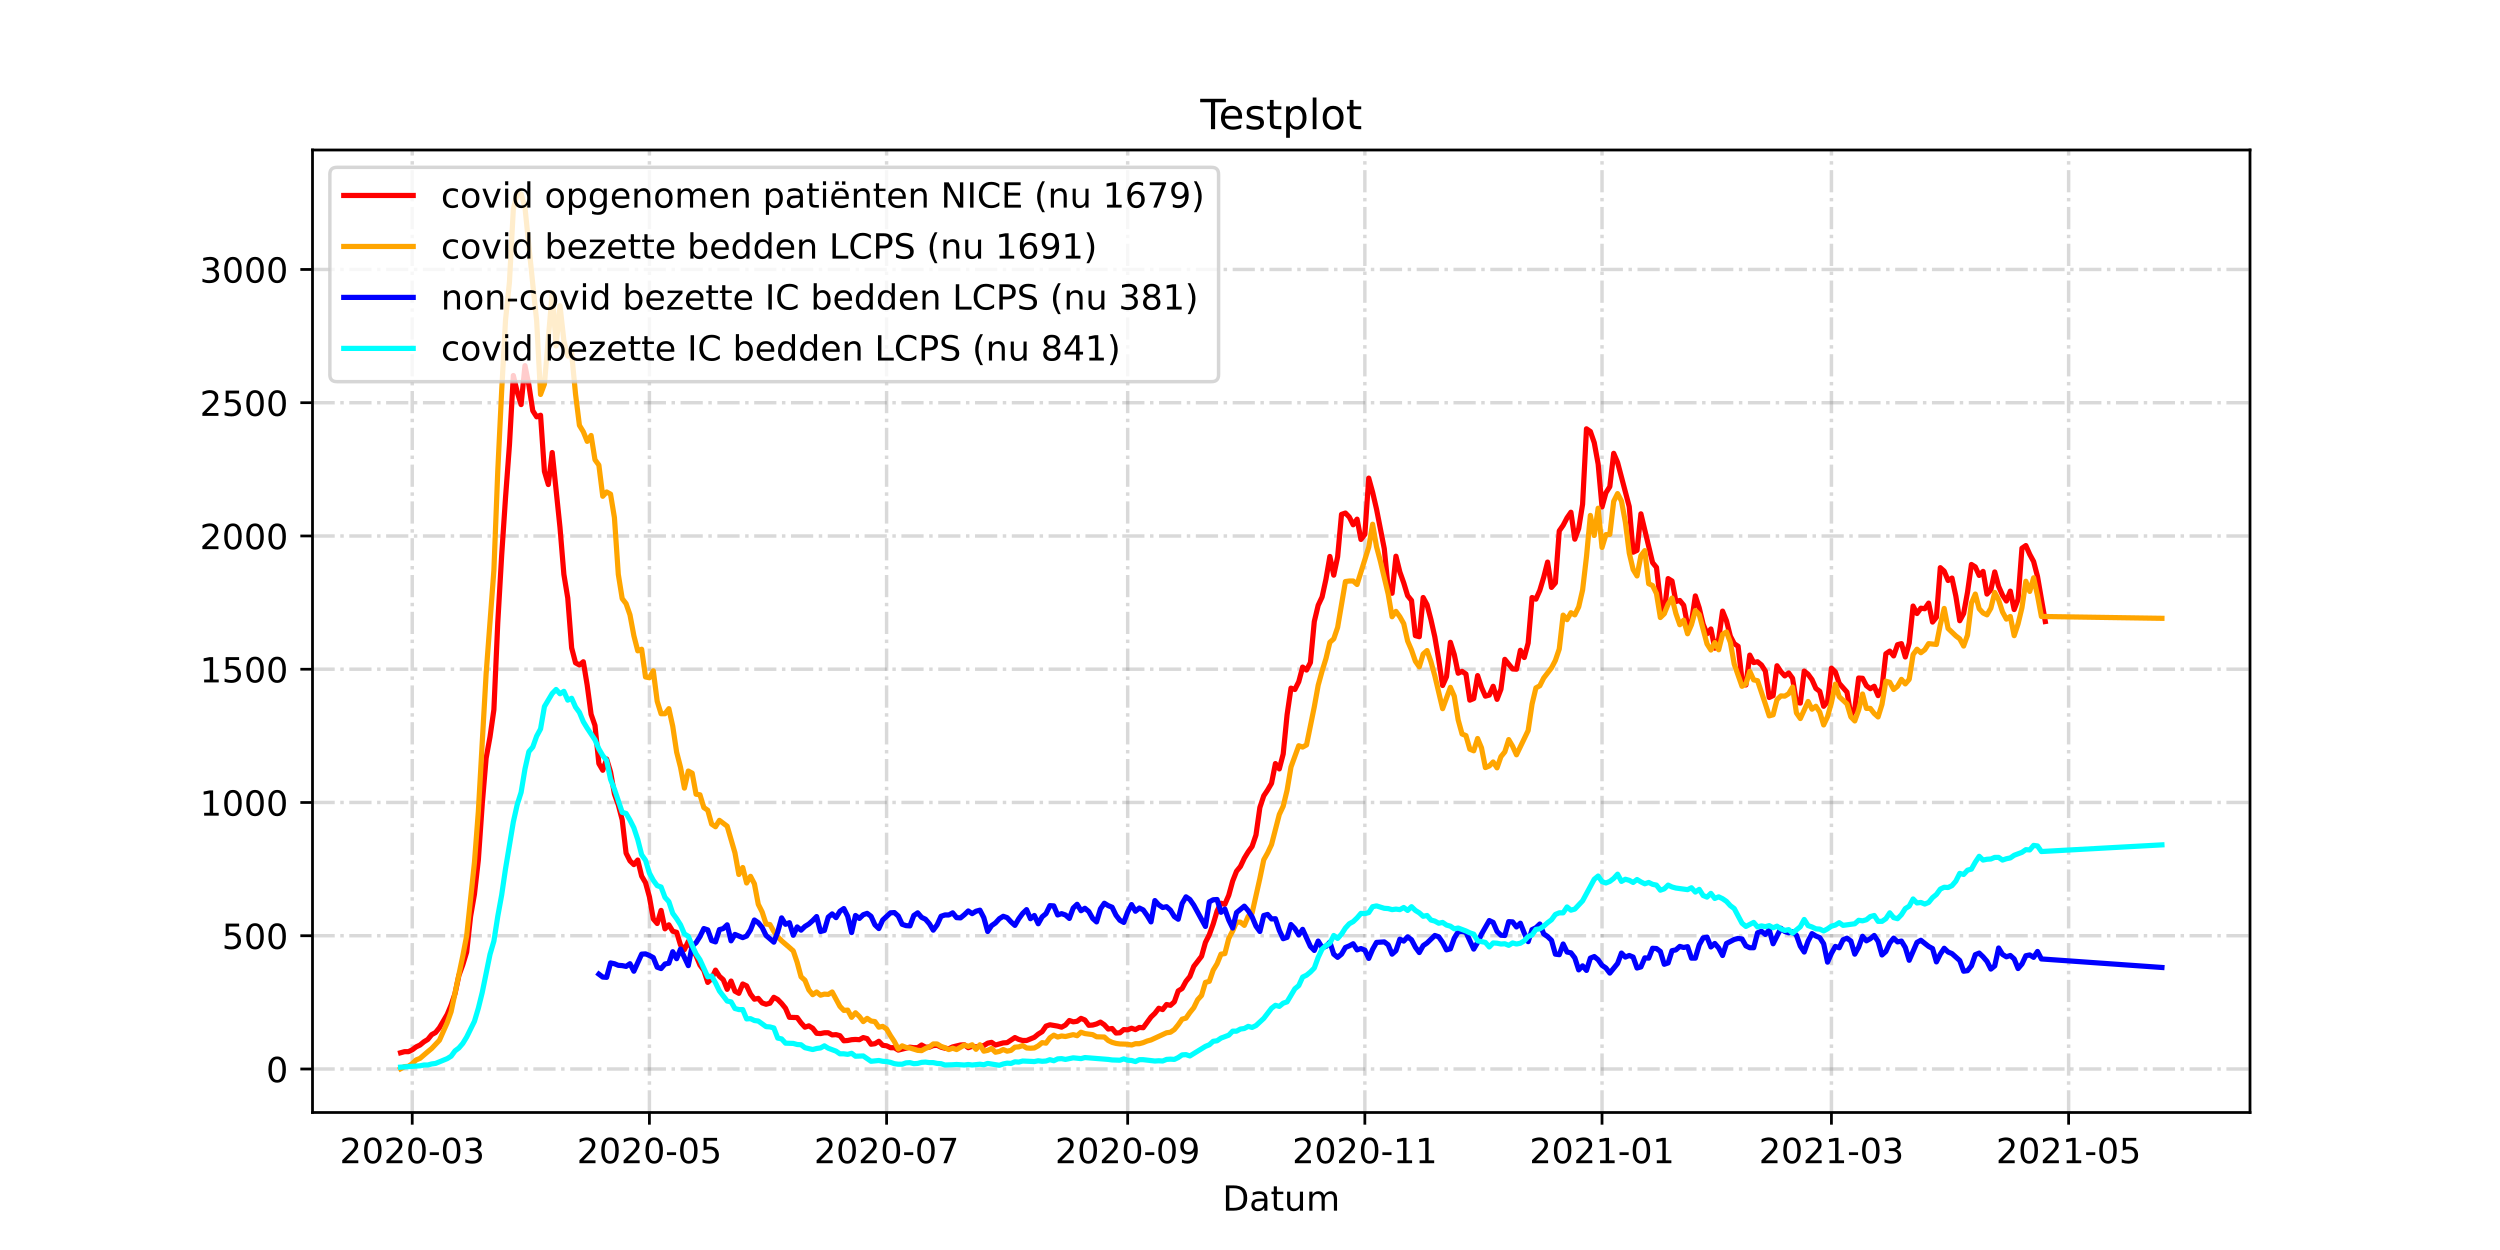 <?xml version="1.0" encoding="utf-8" standalone="no"?>
<!DOCTYPE svg PUBLIC "-//W3C//DTD SVG 1.1//EN"
  "http://www.w3.org/Graphics/SVG/1.1/DTD/svg11.dtd">
<!-- Created with matplotlib (https://matplotlib.org/) -->
<svg height="360pt" version="1.1" viewBox="0 0 720 360" width="720pt" xmlns="http://www.w3.org/2000/svg" xmlns:xlink="http://www.w3.org/1999/xlink">
 <defs>
  <style type="text/css">*{stroke-linecap:butt;stroke-linejoin:round;}</style>
 </defs>
 <g id="figure_1">
  <g id="patch_1">
   <path d="M 0 360 
L 720 360 
L 720 0 
L 0 0 
z
" style="fill:#ffffff;"/>
  </g>
  <g id="axes_1">
   <g id="patch_2">
    <path d="M 90 320.4 
L 648 320.4 
L 648 43.2 
L 90 43.2 
z
" style="fill:#ffffff;"/>
   </g>
   <g id="matplotlib.axis_1">
    <g id="xtick_1">
     <g id="line2d_1">
      <path clip-path="url(#p7a54fc203f)" d="M 118.723 320.4 
L 118.723 43.2 
" style="fill:none;stroke:#808080;stroke-dasharray:6.4,1.6,1,1.6;stroke-dashoffset:0;stroke-opacity:0.3;"/>
     </g>
     <g id="line2d_2">
      <defs>
       <path d="M 0 0 
L 0 3.5 
" id="mff585eb858" style="stroke:#000000;stroke-width:0.8;"/>
      </defs>
      <g>
       <use style="stroke:#000000;stroke-width:0.8;" x="118.723" xlink:href="#mff585eb858" y="320.4"/>
      </g>
     </g>
     <g id="text_1">
      <!-- 2020-03 -->
      <g transform="translate(97.832 334.998)scale(0.1 -0.1)">
       <defs>
        <path d="M 19.188 8.297 
L 53.609 8.297 
L 53.609 0 
L 7.328 0 
L 7.328 8.297 
Q 12.938 14.109 22.625 23.891 
Q 32.328 33.688 34.812 36.531 
Q 39.547 41.844 41.422 45.531 
Q 43.312 49.219 43.312 52.781 
Q 43.312 58.594 39.234 62.25 
Q 35.156 65.922 28.609 65.922 
Q 23.969 65.922 18.812 64.312 
Q 13.672 62.703 7.812 59.422 
L 7.812 69.391 
Q 13.766 71.781 18.938 73 
Q 24.125 74.219 28.422 74.219 
Q 39.75 74.219 46.484 68.547 
Q 53.219 62.891 53.219 53.422 
Q 53.219 48.922 51.531 44.891 
Q 49.859 40.875 45.406 35.406 
Q 44.188 33.984 37.641 27.219 
Q 31.109 20.453 19.188 8.297 
z
" id="DejaVuSans-50"/>
        <path d="M 31.781 66.406 
Q 24.172 66.406 20.328 58.906 
Q 16.5 51.422 16.5 36.375 
Q 16.5 21.391 20.328 13.891 
Q 24.172 6.391 31.781 6.391 
Q 39.453 6.391 43.281 13.891 
Q 47.125 21.391 47.125 36.375 
Q 47.125 51.422 43.281 58.906 
Q 39.453 66.406 31.781 66.406 
z
M 31.781 74.219 
Q 44.047 74.219 50.516 64.516 
Q 56.984 54.828 56.984 36.375 
Q 56.984 17.969 50.516 8.266 
Q 44.047 -1.422 31.781 -1.422 
Q 19.531 -1.422 13.062 8.266 
Q 6.594 17.969 6.594 36.375 
Q 6.594 54.828 13.062 64.516 
Q 19.531 74.219 31.781 74.219 
z
" id="DejaVuSans-48"/>
        <path d="M 4.891 31.391 
L 31.203 31.391 
L 31.203 23.391 
L 4.891 23.391 
z
" id="DejaVuSans-45"/>
        <path d="M 40.578 39.312 
Q 47.656 37.797 51.625 33 
Q 55.609 28.219 55.609 21.188 
Q 55.609 10.406 48.188 4.484 
Q 40.766 -1.422 27.094 -1.422 
Q 22.516 -1.422 17.656 -0.516 
Q 12.797 0.391 7.625 2.203 
L 7.625 11.719 
Q 11.719 9.328 16.594 8.109 
Q 21.484 6.891 26.812 6.891 
Q 36.078 6.891 40.938 10.547 
Q 45.797 14.203 45.797 21.188 
Q 45.797 27.641 41.281 31.266 
Q 36.766 34.906 28.719 34.906 
L 20.219 34.906 
L 20.219 43.016 
L 29.109 43.016 
Q 36.375 43.016 40.234 45.922 
Q 44.094 48.828 44.094 54.297 
Q 44.094 59.906 40.109 62.906 
Q 36.141 65.922 28.719 65.922 
Q 24.656 65.922 20.016 65.031 
Q 15.375 64.156 9.812 62.312 
L 9.812 71.094 
Q 15.438 72.656 20.344 73.438 
Q 25.25 74.219 29.594 74.219 
Q 40.828 74.219 47.359 69.109 
Q 53.906 64.016 53.906 55.328 
Q 53.906 49.266 50.438 45.094 
Q 46.969 40.922 40.578 39.312 
z
" id="DejaVuSans-51"/>
       </defs>
       <use xlink:href="#DejaVuSans-50"/>
       <use x="63.623" xlink:href="#DejaVuSans-48"/>
       <use x="127.246" xlink:href="#DejaVuSans-50"/>
       <use x="190.869" xlink:href="#DejaVuSans-48"/>
       <use x="254.492" xlink:href="#DejaVuSans-45"/>
       <use x="290.576" xlink:href="#DejaVuSans-48"/>
       <use x="354.199" xlink:href="#DejaVuSans-51"/>
      </g>
     </g>
    </g>
    <g id="xtick_2">
     <g id="line2d_3">
      <path clip-path="url(#p7a54fc203f)" d="M 187.031 320.4 
L 187.031 43.2 
" style="fill:none;stroke:#808080;stroke-dasharray:6.4,1.6,1,1.6;stroke-dashoffset:0;stroke-opacity:0.3;"/>
     </g>
     <g id="line2d_4">
      <g>
       <use style="stroke:#000000;stroke-width:0.8;" x="187.031" xlink:href="#mff585eb858" y="320.4"/>
      </g>
     </g>
     <g id="text_2">
      <!-- 2020-05 -->
      <g transform="translate(166.14 334.998)scale(0.1 -0.1)">
       <defs>
        <path d="M 10.797 72.906 
L 49.516 72.906 
L 49.516 64.594 
L 19.828 64.594 
L 19.828 46.734 
Q 21.969 47.469 24.109 47.828 
Q 26.266 48.188 28.422 48.188 
Q 40.625 48.188 47.75 41.5 
Q 54.891 34.812 54.891 23.391 
Q 54.891 11.625 47.562 5.094 
Q 40.234 -1.422 26.906 -1.422 
Q 22.312 -1.422 17.547 -0.641 
Q 12.797 0.141 7.719 1.703 
L 7.719 11.625 
Q 12.109 9.234 16.797 8.062 
Q 21.484 6.891 26.703 6.891 
Q 35.156 6.891 40.078 11.328 
Q 45.016 15.766 45.016 23.391 
Q 45.016 31 40.078 35.438 
Q 35.156 39.891 26.703 39.891 
Q 22.75 39.891 18.812 39.016 
Q 14.891 38.141 10.797 36.281 
z
" id="DejaVuSans-53"/>
       </defs>
       <use xlink:href="#DejaVuSans-50"/>
       <use x="63.623" xlink:href="#DejaVuSans-48"/>
       <use x="127.246" xlink:href="#DejaVuSans-50"/>
       <use x="190.869" xlink:href="#DejaVuSans-48"/>
       <use x="254.492" xlink:href="#DejaVuSans-45"/>
       <use x="290.576" xlink:href="#DejaVuSans-48"/>
       <use x="354.199" xlink:href="#DejaVuSans-53"/>
      </g>
     </g>
    </g>
    <g id="xtick_3">
     <g id="line2d_5">
      <path clip-path="url(#p7a54fc203f)" d="M 255.34 320.4 
L 255.34 43.2 
" style="fill:none;stroke:#808080;stroke-dasharray:6.4,1.6,1,1.6;stroke-dashoffset:0;stroke-opacity:0.3;"/>
     </g>
     <g id="line2d_6">
      <g>
       <use style="stroke:#000000;stroke-width:0.8;" x="255.34" xlink:href="#mff585eb858" y="320.4"/>
      </g>
     </g>
     <g id="text_3">
      <!-- 2020-07 -->
      <g transform="translate(234.448 334.998)scale(0.1 -0.1)">
       <defs>
        <path d="M 8.203 72.906 
L 55.078 72.906 
L 55.078 68.703 
L 28.609 0 
L 18.312 0 
L 43.219 64.594 
L 8.203 64.594 
z
" id="DejaVuSans-55"/>
       </defs>
       <use xlink:href="#DejaVuSans-50"/>
       <use x="63.623" xlink:href="#DejaVuSans-48"/>
       <use x="127.246" xlink:href="#DejaVuSans-50"/>
       <use x="190.869" xlink:href="#DejaVuSans-48"/>
       <use x="254.492" xlink:href="#DejaVuSans-45"/>
       <use x="290.576" xlink:href="#DejaVuSans-48"/>
       <use x="354.199" xlink:href="#DejaVuSans-55"/>
      </g>
     </g>
    </g>
    <g id="xtick_4">
     <g id="line2d_7">
      <path clip-path="url(#p7a54fc203f)" d="M 324.768 320.4 
L 324.768 43.2 
" style="fill:none;stroke:#808080;stroke-dasharray:6.4,1.6,1,1.6;stroke-dashoffset:0;stroke-opacity:0.3;"/>
     </g>
     <g id="line2d_8">
      <g>
       <use style="stroke:#000000;stroke-width:0.8;" x="324.768" xlink:href="#mff585eb858" y="320.4"/>
      </g>
     </g>
     <g id="text_4">
      <!-- 2020-09 -->
      <g transform="translate(303.876 334.998)scale(0.1 -0.1)">
       <defs>
        <path d="M 10.984 1.516 
L 10.984 10.5 
Q 14.703 8.734 18.5 7.812 
Q 22.312 6.891 25.984 6.891 
Q 35.75 6.891 40.891 13.453 
Q 46.047 20.016 46.781 33.406 
Q 43.953 29.203 39.594 26.953 
Q 35.25 24.703 29.984 24.703 
Q 19.047 24.703 12.672 31.312 
Q 6.297 37.938 6.297 49.422 
Q 6.297 60.641 12.938 67.422 
Q 19.578 74.219 30.609 74.219 
Q 43.266 74.219 49.922 64.516 
Q 56.594 54.828 56.594 36.375 
Q 56.594 19.141 48.406 8.859 
Q 40.234 -1.422 26.422 -1.422 
Q 22.703 -1.422 18.891 -0.688 
Q 15.094 0.047 10.984 1.516 
z
M 30.609 32.422 
Q 37.25 32.422 41.125 36.953 
Q 45.016 41.5 45.016 49.422 
Q 45.016 57.281 41.125 61.844 
Q 37.25 66.406 30.609 66.406 
Q 23.969 66.406 20.094 61.844 
Q 16.219 57.281 16.219 49.422 
Q 16.219 41.5 20.094 36.953 
Q 23.969 32.422 30.609 32.422 
z
" id="DejaVuSans-57"/>
       </defs>
       <use xlink:href="#DejaVuSans-50"/>
       <use x="63.623" xlink:href="#DejaVuSans-48"/>
       <use x="127.246" xlink:href="#DejaVuSans-50"/>
       <use x="190.869" xlink:href="#DejaVuSans-48"/>
       <use x="254.492" xlink:href="#DejaVuSans-45"/>
       <use x="290.576" xlink:href="#DejaVuSans-48"/>
       <use x="354.199" xlink:href="#DejaVuSans-57"/>
      </g>
     </g>
    </g>
    <g id="xtick_5">
     <g id="line2d_9">
      <path clip-path="url(#p7a54fc203f)" d="M 393.076 320.4 
L 393.076 43.2 
" style="fill:none;stroke:#808080;stroke-dasharray:6.4,1.6,1,1.6;stroke-dashoffset:0;stroke-opacity:0.3;"/>
     </g>
     <g id="line2d_10">
      <g>
       <use style="stroke:#000000;stroke-width:0.8;" x="393.076" xlink:href="#mff585eb858" y="320.4"/>
      </g>
     </g>
     <g id="text_5">
      <!-- 2020-11 -->
      <g transform="translate(372.184 334.998)scale(0.1 -0.1)">
       <defs>
        <path d="M 12.406 8.297 
L 28.516 8.297 
L 28.516 63.922 
L 10.984 60.406 
L 10.984 69.391 
L 28.422 72.906 
L 38.281 72.906 
L 38.281 8.297 
L 54.391 8.297 
L 54.391 0 
L 12.406 0 
z
" id="DejaVuSans-49"/>
       </defs>
       <use xlink:href="#DejaVuSans-50"/>
       <use x="63.623" xlink:href="#DejaVuSans-48"/>
       <use x="127.246" xlink:href="#DejaVuSans-50"/>
       <use x="190.869" xlink:href="#DejaVuSans-48"/>
       <use x="254.492" xlink:href="#DejaVuSans-45"/>
       <use x="290.576" xlink:href="#DejaVuSans-49"/>
       <use x="354.199" xlink:href="#DejaVuSans-49"/>
      </g>
     </g>
    </g>
    <g id="xtick_6">
     <g id="line2d_11">
      <path clip-path="url(#p7a54fc203f)" d="M 461.384 320.4 
L 461.384 43.2 
" style="fill:none;stroke:#808080;stroke-dasharray:6.4,1.6,1,1.6;stroke-dashoffset:0;stroke-opacity:0.3;"/>
     </g>
     <g id="line2d_12">
      <g>
       <use style="stroke:#000000;stroke-width:0.8;" x="461.384" xlink:href="#mff585eb858" y="320.4"/>
      </g>
     </g>
     <g id="text_6">
      <!-- 2021-01 -->
      <g transform="translate(440.493 334.998)scale(0.1 -0.1)">
       <use xlink:href="#DejaVuSans-50"/>
       <use x="63.623" xlink:href="#DejaVuSans-48"/>
       <use x="127.246" xlink:href="#DejaVuSans-50"/>
       <use x="190.869" xlink:href="#DejaVuSans-49"/>
       <use x="254.492" xlink:href="#DejaVuSans-45"/>
       <use x="290.576" xlink:href="#DejaVuSans-48"/>
       <use x="354.199" xlink:href="#DejaVuSans-49"/>
      </g>
     </g>
    </g>
    <g id="xtick_7">
     <g id="line2d_13">
      <path clip-path="url(#p7a54fc203f)" d="M 527.453 320.4 
L 527.453 43.2 
" style="fill:none;stroke:#808080;stroke-dasharray:6.4,1.6,1,1.6;stroke-dashoffset:0;stroke-opacity:0.3;"/>
     </g>
     <g id="line2d_14">
      <g>
       <use style="stroke:#000000;stroke-width:0.8;" x="527.453" xlink:href="#mff585eb858" y="320.4"/>
      </g>
     </g>
     <g id="text_7">
      <!-- 2021-03 -->
      <g transform="translate(506.561 334.998)scale(0.1 -0.1)">
       <use xlink:href="#DejaVuSans-50"/>
       <use x="63.623" xlink:href="#DejaVuSans-48"/>
       <use x="127.246" xlink:href="#DejaVuSans-50"/>
       <use x="190.869" xlink:href="#DejaVuSans-49"/>
       <use x="254.492" xlink:href="#DejaVuSans-45"/>
       <use x="290.576" xlink:href="#DejaVuSans-48"/>
       <use x="354.199" xlink:href="#DejaVuSans-51"/>
      </g>
     </g>
    </g>
    <g id="xtick_8">
     <g id="line2d_15">
      <path clip-path="url(#p7a54fc203f)" d="M 595.761 320.4 
L 595.761 43.2 
" style="fill:none;stroke:#808080;stroke-dasharray:6.4,1.6,1,1.6;stroke-dashoffset:0;stroke-opacity:0.3;"/>
     </g>
     <g id="line2d_16">
      <g>
       <use style="stroke:#000000;stroke-width:0.8;" x="595.761" xlink:href="#mff585eb858" y="320.4"/>
      </g>
     </g>
     <g id="text_8">
      <!-- 2021-05 -->
      <g transform="translate(574.87 334.998)scale(0.1 -0.1)">
       <use xlink:href="#DejaVuSans-50"/>
       <use x="63.623" xlink:href="#DejaVuSans-48"/>
       <use x="127.246" xlink:href="#DejaVuSans-50"/>
       <use x="190.869" xlink:href="#DejaVuSans-49"/>
       <use x="254.492" xlink:href="#DejaVuSans-45"/>
       <use x="290.576" xlink:href="#DejaVuSans-48"/>
       <use x="354.199" xlink:href="#DejaVuSans-53"/>
      </g>
     </g>
    </g>
    <g id="text_9">
     <!-- Datum -->
     <g transform="translate(352.087 348.677)scale(0.1 -0.1)">
      <defs>
       <path d="M 19.672 64.797 
L 19.672 8.109 
L 31.594 8.109 
Q 46.688 8.109 53.688 14.938 
Q 60.688 21.781 60.688 36.531 
Q 60.688 51.172 53.688 57.984 
Q 46.688 64.797 31.594 64.797 
z
M 9.812 72.906 
L 30.078 72.906 
Q 51.266 72.906 61.172 64.094 
Q 71.094 55.281 71.094 36.531 
Q 71.094 17.672 61.125 8.828 
Q 51.172 0 30.078 0 
L 9.812 0 
z
" id="DejaVuSans-68"/>
       <path d="M 34.281 27.484 
Q 23.391 27.484 19.188 25 
Q 14.984 22.516 14.984 16.5 
Q 14.984 11.719 18.141 8.906 
Q 21.297 6.109 26.703 6.109 
Q 34.188 6.109 38.703 11.406 
Q 43.219 16.703 43.219 25.484 
L 43.219 27.484 
z
M 52.203 31.203 
L 52.203 0 
L 43.219 0 
L 43.219 8.297 
Q 40.141 3.328 35.547 0.953 
Q 30.953 -1.422 24.312 -1.422 
Q 15.922 -1.422 10.953 3.297 
Q 6 8.016 6 15.922 
Q 6 25.141 12.172 29.828 
Q 18.359 34.516 30.609 34.516 
L 43.219 34.516 
L 43.219 35.406 
Q 43.219 41.609 39.141 45 
Q 35.062 48.391 27.688 48.391 
Q 23 48.391 18.547 47.266 
Q 14.109 46.141 10.016 43.891 
L 10.016 52.203 
Q 14.938 54.109 19.578 55.047 
Q 24.219 56 28.609 56 
Q 40.484 56 46.344 49.844 
Q 52.203 43.703 52.203 31.203 
z
" id="DejaVuSans-97"/>
       <path d="M 18.312 70.219 
L 18.312 54.688 
L 36.812 54.688 
L 36.812 47.703 
L 18.312 47.703 
L 18.312 18.016 
Q 18.312 11.328 20.141 9.422 
Q 21.969 7.516 27.594 7.516 
L 36.812 7.516 
L 36.812 0 
L 27.594 0 
Q 17.188 0 13.234 3.875 
Q 9.281 7.766 9.281 18.016 
L 9.281 47.703 
L 2.688 47.703 
L 2.688 54.688 
L 9.281 54.688 
L 9.281 70.219 
z
" id="DejaVuSans-116"/>
       <path d="M 8.5 21.578 
L 8.5 54.688 
L 17.484 54.688 
L 17.484 21.922 
Q 17.484 14.156 20.5 10.266 
Q 23.531 6.391 29.594 6.391 
Q 36.859 6.391 41.078 11.031 
Q 45.312 15.672 45.312 23.688 
L 45.312 54.688 
L 54.297 54.688 
L 54.297 0 
L 45.312 0 
L 45.312 8.406 
Q 42.047 3.422 37.719 1 
Q 33.406 -1.422 27.688 -1.422 
Q 18.266 -1.422 13.375 4.438 
Q 8.5 10.297 8.5 21.578 
z
M 31.109 56 
z
" id="DejaVuSans-117"/>
       <path d="M 52 44.188 
Q 55.375 50.25 60.062 53.125 
Q 64.75 56 71.094 56 
Q 79.641 56 84.281 50.016 
Q 88.922 44.047 88.922 33.016 
L 88.922 0 
L 79.891 0 
L 79.891 32.719 
Q 79.891 40.578 77.094 44.375 
Q 74.312 48.188 68.609 48.188 
Q 61.625 48.188 57.562 43.547 
Q 53.516 38.922 53.516 30.906 
L 53.516 0 
L 44.484 0 
L 44.484 32.719 
Q 44.484 40.625 41.703 44.406 
Q 38.922 48.188 33.109 48.188 
Q 26.219 48.188 22.156 43.531 
Q 18.109 38.875 18.109 30.906 
L 18.109 0 
L 9.078 0 
L 9.078 54.688 
L 18.109 54.688 
L 18.109 46.188 
Q 21.188 51.219 25.484 53.609 
Q 29.781 56 35.688 56 
Q 41.656 56 45.828 52.969 
Q 50 49.953 52 44.188 
z
" id="DejaVuSans-109"/>
      </defs>
      <use xlink:href="#DejaVuSans-68"/>
      <use x="77.002" xlink:href="#DejaVuSans-97"/>
      <use x="138.281" xlink:href="#DejaVuSans-116"/>
      <use x="177.49" xlink:href="#DejaVuSans-117"/>
      <use x="240.869" xlink:href="#DejaVuSans-109"/>
     </g>
    </g>
   </g>
   <g id="matplotlib.axis_2">
    <g id="ytick_1">
     <g id="line2d_17">
      <path clip-path="url(#p7a54fc203f)" d="M 90 307.877 
L 648 307.877 
" style="fill:none;stroke:#808080;stroke-dasharray:6.4,1.6,1,1.6;stroke-dashoffset:0;stroke-opacity:0.3;"/>
     </g>
     <g id="line2d_18">
      <defs>
       <path d="M 0 0 
L -3.5 0 
" id="m7b52f0ad4e" style="stroke:#000000;stroke-width:0.8;"/>
      </defs>
      <g>
       <use style="stroke:#000000;stroke-width:0.8;" x="90" xlink:href="#m7b52f0ad4e" y="307.877"/>
      </g>
     </g>
     <g id="text_10">
      <!-- 0 -->
      <g transform="translate(76.638 311.676)scale(0.1 -0.1)">
       <use xlink:href="#DejaVuSans-48"/>
      </g>
     </g>
    </g>
    <g id="ytick_2">
     <g id="line2d_19">
      <path clip-path="url(#p7a54fc203f)" d="M 90 269.497 
L 648 269.497 
" style="fill:none;stroke:#808080;stroke-dasharray:6.4,1.6,1,1.6;stroke-dashoffset:0;stroke-opacity:0.3;"/>
     </g>
     <g id="line2d_20">
      <g>
       <use style="stroke:#000000;stroke-width:0.8;" x="90" xlink:href="#m7b52f0ad4e" y="269.497"/>
      </g>
     </g>
     <g id="text_11">
      <!-- 500 -->
      <g transform="translate(63.913 273.296)scale(0.1 -0.1)">
       <use xlink:href="#DejaVuSans-53"/>
       <use x="63.623" xlink:href="#DejaVuSans-48"/>
       <use x="127.246" xlink:href="#DejaVuSans-48"/>
      </g>
     </g>
    </g>
    <g id="ytick_3">
     <g id="line2d_21">
      <path clip-path="url(#p7a54fc203f)" d="M 90 231.118 
L 648 231.118 
" style="fill:none;stroke:#808080;stroke-dasharray:6.4,1.6,1,1.6;stroke-dashoffset:0;stroke-opacity:0.3;"/>
     </g>
     <g id="line2d_22">
      <g>
       <use style="stroke:#000000;stroke-width:0.8;" x="90" xlink:href="#m7b52f0ad4e" y="231.118"/>
      </g>
     </g>
     <g id="text_12">
      <!-- 1000 -->
      <g transform="translate(57.55 234.917)scale(0.1 -0.1)">
       <use xlink:href="#DejaVuSans-49"/>
       <use x="63.623" xlink:href="#DejaVuSans-48"/>
       <use x="127.246" xlink:href="#DejaVuSans-48"/>
       <use x="190.869" xlink:href="#DejaVuSans-48"/>
      </g>
     </g>
    </g>
    <g id="ytick_4">
     <g id="line2d_23">
      <path clip-path="url(#p7a54fc203f)" d="M 90 192.738 
L 648 192.738 
" style="fill:none;stroke:#808080;stroke-dasharray:6.4,1.6,1,1.6;stroke-dashoffset:0;stroke-opacity:0.3;"/>
     </g>
     <g id="line2d_24">
      <g>
       <use style="stroke:#000000;stroke-width:0.8;" x="90" xlink:href="#m7b52f0ad4e" y="192.738"/>
      </g>
     </g>
     <g id="text_13">
      <!-- 1500 -->
      <g transform="translate(57.55 196.537)scale(0.1 -0.1)">
       <use xlink:href="#DejaVuSans-49"/>
       <use x="63.623" xlink:href="#DejaVuSans-53"/>
       <use x="127.246" xlink:href="#DejaVuSans-48"/>
       <use x="190.869" xlink:href="#DejaVuSans-48"/>
      </g>
     </g>
    </g>
    <g id="ytick_5">
     <g id="line2d_25">
      <path clip-path="url(#p7a54fc203f)" d="M 90 154.359 
L 648 154.359 
" style="fill:none;stroke:#808080;stroke-dasharray:6.4,1.6,1,1.6;stroke-dashoffset:0;stroke-opacity:0.3;"/>
     </g>
     <g id="line2d_26">
      <g>
       <use style="stroke:#000000;stroke-width:0.8;" x="90" xlink:href="#m7b52f0ad4e" y="154.359"/>
      </g>
     </g>
     <g id="text_14">
      <!-- 2000 -->
      <g transform="translate(57.55 158.158)scale(0.1 -0.1)">
       <use xlink:href="#DejaVuSans-50"/>
       <use x="63.623" xlink:href="#DejaVuSans-48"/>
       <use x="127.246" xlink:href="#DejaVuSans-48"/>
       <use x="190.869" xlink:href="#DejaVuSans-48"/>
      </g>
     </g>
    </g>
    <g id="ytick_6">
     <g id="line2d_27">
      <path clip-path="url(#p7a54fc203f)" d="M 90 115.979 
L 648 115.979 
" style="fill:none;stroke:#808080;stroke-dasharray:6.4,1.6,1,1.6;stroke-dashoffset:0;stroke-opacity:0.3;"/>
     </g>
     <g id="line2d_28">
      <g>
       <use style="stroke:#000000;stroke-width:0.8;" x="90" xlink:href="#m7b52f0ad4e" y="115.979"/>
      </g>
     </g>
     <g id="text_15">
      <!-- 2500 -->
      <g transform="translate(57.55 119.778)scale(0.1 -0.1)">
       <use xlink:href="#DejaVuSans-50"/>
       <use x="63.623" xlink:href="#DejaVuSans-53"/>
       <use x="127.246" xlink:href="#DejaVuSans-48"/>
       <use x="190.869" xlink:href="#DejaVuSans-48"/>
      </g>
     </g>
    </g>
    <g id="ytick_7">
     <g id="line2d_29">
      <path clip-path="url(#p7a54fc203f)" d="M 90 77.6 
L 648 77.6 
" style="fill:none;stroke:#808080;stroke-dasharray:6.4,1.6,1,1.6;stroke-dashoffset:0;stroke-opacity:0.3;"/>
     </g>
     <g id="line2d_30">
      <g>
       <use style="stroke:#000000;stroke-width:0.8;" x="90" xlink:href="#m7b52f0ad4e" y="77.6"/>
      </g>
     </g>
     <g id="text_16">
      <!-- 3000 -->
      <g transform="translate(57.55 81.399)scale(0.1 -0.1)">
       <use xlink:href="#DejaVuSans-51"/>
       <use x="63.623" xlink:href="#DejaVuSans-48"/>
       <use x="127.246" xlink:href="#DejaVuSans-48"/>
       <use x="190.869" xlink:href="#DejaVuSans-48"/>
      </g>
     </g>
    </g>
   </g>
   <g id="line2d_31">
    <path clip-path="url(#p7a54fc203f)" d="M 115.364 303.194 
L 116.483 302.887 
L 117.603 302.887 
L 118.723 302.35 
L 119.843 301.506 
L 120.963 300.968 
L 122.082 300.047 
L 123.202 299.357 
L 124.322 297.975 
L 125.442 297.361 
L 126.562 295.979 
L 128.801 292.141 
L 129.921 289.455 
L 131.041 286.154 
L 132.161 280.934 
L 133.281 277.864 
L 134.4 274.18 
L 135.52 263.971 
L 136.64 257.523 
L 137.76 247.698 
L 138.88 231.655 
L 139.999 218.376 
L 141.119 212.235 
L 142.239 204.406 
L 143.359 179.305 
L 144.479 159.962 
L 145.598 143.229 
L 146.718 128.184 
L 147.838 108.15 
L 148.958 112.909 
L 150.078 116.516 
L 151.197 105.31 
L 152.317 110.913 
L 153.437 118.282 
L 154.557 120.047 
L 155.677 119.587 
L 156.797 135.783 
L 157.916 139.544 
L 159.036 130.333 
L 161.276 151.902 
L 162.396 165.412 
L 163.515 172.243 
L 164.635 186.597 
L 165.755 190.896 
L 166.875 191.51 
L 167.995 190.589 
L 169.114 197.344 
L 170.234 205.71 
L 171.354 208.934 
L 172.474 219.911 
L 173.594 221.83 
L 174.713 218.606 
L 175.833 222.29 
L 176.953 228.661 
L 178.073 231.809 
L 179.193 236.107 
L 180.312 245.702 
L 181.432 247.928 
L 182.552 249.003 
L 183.672 247.698 
L 184.792 252.303 
L 185.911 254.222 
L 187.031 258.29 
L 188.151 264.661 
L 189.271 265.966 
L 190.391 262.205 
L 191.511 267.501 
L 192.63 266.35 
L 193.75 268.192 
L 194.87 268.499 
L 195.99 272.184 
L 197.11 273.489 
L 198.229 271.109 
L 199.349 273.412 
L 200.469 275.254 
L 201.589 277.941 
L 202.709 279.476 
L 203.828 282.93 
L 204.948 281.855 
L 206.068 279.399 
L 207.188 281.165 
L 208.308 282.162 
L 209.427 284.926 
L 210.547 282.546 
L 211.667 285.463 
L 212.787 286.077 
L 213.907 283.391 
L 215.026 283.928 
L 216.146 286.307 
L 217.266 287.766 
L 218.386 287.536 
L 219.506 288.841 
L 220.626 289.224 
L 221.745 288.917 
L 222.865 287.229 
L 223.985 287.843 
L 225.105 288.994 
L 226.225 290.376 
L 227.344 292.986 
L 229.584 293.062 
L 230.704 294.597 
L 231.824 295.826 
L 232.943 295.442 
L 234.063 296.133 
L 235.183 297.591 
L 236.303 297.668 
L 237.423 297.438 
L 238.542 297.438 
L 239.662 298.052 
L 240.782 297.975 
L 241.902 298.282 
L 243.022 299.74 
L 244.141 299.664 
L 245.261 299.433 
L 246.381 299.357 
L 247.501 299.433 
L 248.621 298.819 
L 249.741 299.126 
L 250.86 300.738 
L 251.98 300.585 
L 253.1 299.894 
L 254.22 301.045 
L 255.34 301.199 
L 256.459 301.736 
L 257.579 301.736 
L 258.699 302.427 
L 262.058 301.583 
L 263.178 301.736 
L 264.298 301.736 
L 265.418 300.968 
L 266.538 301.583 
L 267.657 301.583 
L 268.777 301.122 
L 269.897 301.045 
L 271.017 301.583 
L 272.137 301.89 
L 273.256 302.043 
L 274.376 301.506 
L 276.616 300.968 
L 277.736 300.892 
L 278.856 301.736 
L 279.975 301.352 
L 281.095 301.506 
L 283.335 301.122 
L 284.455 300.431 
L 285.574 300.201 
L 286.694 300.968 
L 288.934 300.354 
L 290.054 300.278 
L 292.293 298.819 
L 293.413 299.357 
L 294.533 299.664 
L 295.653 299.664 
L 297.892 298.742 
L 299.012 297.821 
L 300.132 297.13 
L 301.252 295.519 
L 302.371 295.135 
L 304.611 295.519 
L 305.731 295.826 
L 306.851 295.212 
L 307.971 293.907 
L 309.09 294.29 
L 310.21 294.137 
L 311.33 293.293 
L 312.45 293.753 
L 313.57 295.288 
L 314.689 295.212 
L 315.809 294.904 
L 316.929 294.367 
L 318.049 295.135 
L 319.169 296.363 
L 320.288 296.209 
L 321.408 297.514 
L 322.528 297.438 
L 323.648 296.516 
L 324.768 296.593 
L 325.887 296.133 
L 327.007 296.516 
L 328.127 295.902 
L 329.247 295.979 
L 331.486 292.909 
L 332.606 291.834 
L 333.726 290.376 
L 334.846 290.759 
L 335.966 289.301 
L 337.085 289.531 
L 338.205 288.533 
L 339.325 285.386 
L 340.445 284.696 
L 341.565 282.623 
L 342.685 281.241 
L 343.804 278.325 
L 346.044 275.408 
L 347.164 271.416 
L 348.284 269.19 
L 349.403 266.12 
L 350.523 262.359 
L 351.643 260.133 
L 352.763 260.44 
L 353.883 257.83 
L 355.002 253.762 
L 356.122 250.922 
L 357.242 249.54 
L 358.362 247.16 
L 359.482 245.318 
L 360.601 243.783 
L 361.721 240.482 
L 362.841 232.576 
L 363.961 229.199 
L 365.081 227.51 
L 366.2 225.591 
L 367.32 219.911 
L 368.44 221.446 
L 369.56 217.148 
L 370.68 205.864 
L 371.8 198.188 
L 372.919 198.572 
L 374.039 196.346 
L 375.159 192.124 
L 376.279 192.968 
L 377.399 190.819 
L 378.518 178.998 
L 379.638 174.316 
L 380.758 171.936 
L 381.878 166.794 
L 382.998 160.269 
L 384.117 165.642 
L 385.237 160.346 
L 386.357 148.141 
L 387.477 147.757 
L 388.597 148.909 
L 389.716 151.135 
L 390.836 149.523 
L 391.956 155.357 
L 393.076 153.898 
L 394.196 137.702 
L 395.315 141.77 
L 396.435 146.606 
L 398.675 158.043 
L 399.795 169.48 
L 400.915 170.862 
L 402.034 160.192 
L 403.154 164.721 
L 404.274 167.868 
L 405.394 171.553 
L 406.514 172.934 
L 407.633 183.067 
L 408.753 183.374 
L 409.873 172.09 
L 410.993 174.162 
L 412.113 178.461 
L 413.232 183.45 
L 414.352 190.052 
L 415.472 197.42 
L 416.592 194.887 
L 417.712 184.986 
L 418.831 188.516 
L 419.951 193.89 
L 421.071 193.352 
L 422.191 194.12 
L 423.311 201.642 
L 424.43 201.182 
L 425.55 194.58 
L 426.67 197.958 
L 427.79 200.491 
L 428.91 200.184 
L 430.029 197.651 
L 431.149 201.412 
L 432.269 198.495 
L 433.389 189.898 
L 435.629 192.661 
L 436.748 192.738 
L 437.868 187.288 
L 438.988 189.361 
L 440.108 185.216 
L 441.228 172.09 
L 442.347 172.551 
L 443.467 170.017 
L 444.587 166.256 
L 445.707 161.881 
L 446.827 169.173 
L 447.946 167.868 
L 449.066 152.9 
L 450.186 151.288 
L 451.306 149.139 
L 452.426 147.527 
L 453.545 155.28 
L 454.665 152.209 
L 455.785 145.224 
L 456.905 123.501 
L 458.025 124.269 
L 459.144 127.493 
L 460.264 133.634 
L 461.384 145.992 
L 462.504 141.924 
L 463.624 140.158 
L 464.744 130.563 
L 465.863 133.173 
L 469.223 145.915 
L 470.343 159.041 
L 471.462 158.504 
L 472.582 147.988 
L 475.942 162.035 
L 477.061 163.416 
L 478.181 173.011 
L 479.301 176.465 
L 480.421 166.64 
L 481.541 167.331 
L 482.66 173.241 
L 483.78 172.934 
L 484.9 174.316 
L 486.02 179.996 
L 487.14 179.229 
L 488.259 171.629 
L 489.379 175.084 
L 490.499 179.766 
L 491.619 182.529 
L 492.739 181.148 
L 493.859 186.674 
L 494.978 183.988 
L 496.098 176.005 
L 497.218 178.768 
L 498.338 183.22 
L 499.458 185.369 
L 500.577 186.137 
L 501.697 195.809 
L 502.817 197.267 
L 503.937 188.67 
L 505.057 190.819 
L 506.176 190.589 
L 507.296 191.51 
L 508.416 193.275 
L 509.536 200.875 
L 510.656 200.337 
L 511.775 191.74 
L 512.895 193.429 
L 514.015 194.657 
L 515.135 193.813 
L 516.255 195.348 
L 517.374 202.256 
L 518.494 202.487 
L 519.614 193.275 
L 520.734 194.197 
L 521.854 195.732 
L 522.974 198.265 
L 524.093 199.109 
L 525.213 203.408 
L 526.333 202.103 
L 527.453 192.431 
L 528.573 193.506 
L 529.692 196.806 
L 531.932 199.339 
L 533.052 205.941 
L 534.172 204.252 
L 535.291 195.271 
L 536.411 195.348 
L 537.531 197.497 
L 538.651 198.342 
L 539.771 197.651 
L 540.89 200.337 
L 542.01 198.035 
L 543.13 188.286 
L 544.25 187.519 
L 545.37 188.9 
L 546.489 185.676 
L 547.609 185.369 
L 548.729 189.207 
L 549.849 185.216 
L 550.969 174.546 
L 552.089 176.696 
L 553.208 175.16 
L 554.328 175.314 
L 555.448 173.702 
L 556.568 179.152 
L 557.688 177.77 
L 558.807 163.493 
L 559.927 164.491 
L 561.047 167.177 
L 562.167 166.487 
L 563.287 171.706 
L 564.406 178.768 
L 565.526 176.696 
L 566.646 170.555 
L 567.766 162.572 
L 568.886 163.263 
L 570.005 165.719 
L 571.125 164.568 
L 572.245 171.092 
L 573.365 169.864 
L 574.485 164.721 
L 575.604 168.866 
L 576.724 171.399 
L 577.844 173.088 
L 578.964 170.248 
L 580.084 175.544 
L 581.203 172.627 
L 582.323 157.89 
L 583.443 157.122 
L 584.563 159.655 
L 585.683 161.728 
L 586.803 166.026 
L 589.042 178.998 
L 589.042 178.998 
" style="fill:none;stroke:#ff0000;stroke-linecap:square;stroke-width:1.5;"/>
   </g>
   <g id="line2d_32">
    <path clip-path="url(#p7a54fc203f)" d="M 115.364 307.8 
L 116.483 307.186 
L 117.603 307.109 
L 118.723 306.342 
L 119.843 305.267 
L 120.963 304.806 
L 123.202 302.887 
L 124.322 301.966 
L 126.562 299.587 
L 128.801 294.521 
L 129.921 291.374 
L 133.281 275.331 
L 134.4 269.497 
L 136.64 248.388 
L 137.76 233.728 
L 139.999 194.12 
L 142.239 164.261 
L 143.359 135.629 
L 144.479 112.602 
L 145.598 92.107 
L 146.718 81.284 
L 147.838 60.252 
L 148.958 55.8 
L 150.078 55.8 
L 151.197 59.791 
L 153.437 81.821 
L 154.557 92.414 
L 155.677 113.6 
L 156.797 110.606 
L 159.036 84.354 
L 160.156 99.629 
L 161.276 88.039 
L 162.396 98.094 
L 163.515 102.546 
L 164.635 101.779 
L 165.755 113.523 
L 166.875 122.504 
L 167.995 124.346 
L 169.114 127.109 
L 170.234 125.42 
L 171.354 132.406 
L 172.474 133.941 
L 173.594 142.922 
L 174.713 141.693 
L 175.833 142.307 
L 176.953 149.062 
L 178.073 165.412 
L 179.193 172.397 
L 180.312 173.855 
L 181.432 177.079 
L 182.552 183.067 
L 183.672 187.442 
L 184.792 186.981 
L 185.911 194.964 
L 187.031 195.194 
L 188.151 193.199 
L 189.271 201.949 
L 190.391 205.557 
L 191.511 205.557 
L 192.63 204.099 
L 193.75 209.165 
L 194.87 216.61 
L 195.99 220.986 
L 197.11 226.973 
L 198.229 222.06 
L 199.349 222.674 
L 200.469 228.738 
L 201.589 228.892 
L 202.709 232.576 
L 203.828 233.344 
L 204.948 237.335 
L 206.068 238.103 
L 207.188 236.261 
L 209.427 237.949 
L 211.667 245.625 
L 212.787 251.843 
L 213.907 249.847 
L 215.026 254.299 
L 216.146 252.38 
L 217.266 254.529 
L 218.386 260.44 
L 219.506 262.666 
L 220.626 266.12 
L 221.745 266.273 
L 222.865 268.269 
L 223.985 269.804 
L 225.105 270.956 
L 227.344 272.875 
L 228.464 273.872 
L 229.584 277.173 
L 230.704 281.318 
L 231.824 282.316 
L 232.943 285.079 
L 234.063 286.461 
L 235.183 285.693 
L 236.303 286.614 
L 237.423 286.307 
L 238.542 286.384 
L 239.662 285.693 
L 241.902 289.838 
L 243.022 290.99 
L 244.141 290.913 
L 245.261 292.986 
L 246.381 291.681 
L 247.501 292.755 
L 248.621 294.214 
L 249.741 293.293 
L 250.86 294.06 
L 251.98 294.214 
L 253.1 295.826 
L 254.22 295.595 
L 255.34 296.363 
L 256.459 298.282 
L 257.579 299.971 
L 258.699 302.12 
L 259.819 301.199 
L 260.939 301.659 
L 262.058 301.813 
L 264.298 302.504 
L 265.418 302.58 
L 266.538 301.966 
L 267.657 301.506 
L 268.777 300.661 
L 269.897 300.661 
L 271.017 301.352 
L 272.137 301.736 
L 273.256 302.273 
L 274.376 301.89 
L 275.496 302.273 
L 277.736 300.968 
L 278.856 301.352 
L 279.975 300.892 
L 281.095 302.197 
L 282.215 300.892 
L 283.335 302.734 
L 284.455 302.504 
L 285.574 301.966 
L 286.694 303.041 
L 287.814 302.811 
L 288.934 302.273 
L 290.054 302.734 
L 291.173 302.504 
L 292.293 301.583 
L 293.413 301.506 
L 294.533 301.122 
L 295.653 301.813 
L 296.772 301.89 
L 297.892 301.813 
L 299.012 301.199 
L 300.132 300.278 
L 301.252 300.431 
L 302.371 298.896 
L 303.491 298.128 
L 304.611 298.666 
L 305.731 298.359 
L 306.851 298.512 
L 309.09 297.975 
L 310.21 298.282 
L 311.33 297.284 
L 312.45 297.668 
L 314.689 297.975 
L 315.809 298.589 
L 318.049 298.666 
L 319.169 299.664 
L 320.288 300.201 
L 321.408 300.508 
L 322.528 300.661 
L 324.768 300.738 
L 325.887 300.968 
L 327.007 300.585 
L 328.127 300.585 
L 329.247 300.278 
L 330.367 299.817 
L 331.486 299.51 
L 335.966 297.438 
L 337.085 297.284 
L 338.205 296.516 
L 339.325 295.135 
L 340.445 293.523 
L 341.565 293.216 
L 342.685 291.604 
L 343.804 290.222 
L 344.924 287.919 
L 346.044 286.691 
L 347.164 282.93 
L 348.284 282.623 
L 349.403 279.399 
L 350.523 277.557 
L 351.643 274.794 
L 352.763 274.64 
L 353.883 270.265 
L 355.002 268.116 
L 356.122 265.583 
L 357.242 265.583 
L 358.362 266.504 
L 359.482 263.894 
L 360.601 262.973 
L 362.841 252.994 
L 363.961 247.621 
L 365.081 245.625 
L 366.2 243.246 
L 368.44 234.572 
L 369.56 232.192 
L 370.68 227.587 
L 371.8 220.909 
L 374.039 214.768 
L 375.159 215.152 
L 376.279 214.538 
L 378.518 203.561 
L 379.638 197.344 
L 380.758 193.275 
L 381.878 189.668 
L 382.998 184.986 
L 384.117 183.988 
L 385.237 180.687 
L 387.477 167.484 
L 388.597 167.331 
L 389.716 167.331 
L 390.836 168.329 
L 394.196 157.583 
L 395.315 150.981 
L 396.435 157.429 
L 397.555 161.651 
L 399.795 171.092 
L 400.915 177.617 
L 402.034 176.081 
L 403.154 177.617 
L 404.274 179.612 
L 405.394 184.602 
L 406.514 187.212 
L 407.633 190.435 
L 408.753 192.047 
L 409.873 188.363 
L 410.993 187.365 
L 412.113 190.589 
L 413.232 194.657 
L 415.472 204.099 
L 417.712 197.958 
L 418.831 200.491 
L 419.951 207.322 
L 421.071 211.391 
L 422.191 211.851 
L 423.311 215.766 
L 424.43 216.226 
L 425.55 212.696 
L 426.67 215.382 
L 427.79 221.062 
L 428.91 220.602 
L 430.029 219.45 
L 431.149 221.139 
L 432.269 217.915 
L 433.389 216.533 
L 434.509 213.003 
L 435.629 214.922 
L 436.748 217.378 
L 440.108 210.393 
L 441.228 202.794 
L 442.347 198.111 
L 443.467 197.497 
L 444.587 195.271 
L 446.827 192.354 
L 447.946 190.205 
L 449.066 186.904 
L 450.186 177.156 
L 451.306 178.461 
L 452.426 176.465 
L 453.545 177.079 
L 454.665 174.777 
L 455.785 169.941 
L 456.905 160.346 
L 458.025 148.448 
L 459.144 154.205 
L 460.264 146.376 
L 461.384 157.659 
L 462.504 153.975 
L 463.624 153.898 
L 464.744 144.38 
L 465.863 142.154 
L 466.983 144.303 
L 468.103 150.367 
L 469.223 159.271 
L 470.343 164.03 
L 471.462 165.872 
L 472.582 160.039 
L 473.702 158.58 
L 474.822 168.099 
L 475.942 168.636 
L 477.061 170.939 
L 478.181 177.847 
L 479.301 176.772 
L 480.421 174.009 
L 481.541 172.243 
L 482.66 176.696 
L 483.78 179.919 
L 484.9 178.614 
L 486.02 182.529 
L 487.14 179.919 
L 488.259 175.851 
L 489.379 177.003 
L 491.619 185.446 
L 492.739 187.212 
L 493.859 185.062 
L 494.978 187.135 
L 496.098 182.683 
L 497.218 181.992 
L 498.338 184.986 
L 499.458 191.28 
L 501.697 197.651 
L 502.817 196.96 
L 503.937 193.352 
L 505.057 195.809 
L 506.176 196.039 
L 508.416 202.717 
L 509.536 206.171 
L 510.656 205.864 
L 511.775 201.489 
L 512.895 200.414 
L 514.015 200.491 
L 515.135 199.8 
L 516.255 197.881 
L 517.374 205.327 
L 518.494 206.939 
L 520.734 202.026 
L 521.854 204.252 
L 522.974 203.408 
L 524.093 205.096 
L 525.213 208.781 
L 526.333 206.401 
L 527.453 202.333 
L 528.573 197.037 
L 529.692 200.644 
L 531.932 202.717 
L 533.052 206.478 
L 534.172 207.629 
L 535.291 204.482 
L 536.411 199.877 
L 537.531 204.022 
L 538.651 204.022 
L 539.771 205.48 
L 540.89 206.478 
L 542.01 202.87 
L 543.13 196.192 
L 544.25 196.499 
L 545.37 198.572 
L 546.489 197.651 
L 547.609 195.655 
L 548.729 196.96 
L 549.849 195.655 
L 550.969 188.516 
L 552.089 186.981 
L 553.208 187.979 
L 554.328 187.135 
L 555.448 185.369 
L 557.688 185.6 
L 558.807 179.919 
L 559.927 175.237 
L 561.047 180.994 
L 563.287 183.143 
L 564.406 183.988 
L 565.526 186.06 
L 566.646 182.913 
L 567.766 173.702 
L 568.886 171.092 
L 570.005 175.314 
L 571.125 176.542 
L 572.245 177.079 
L 573.365 175.16 
L 574.485 170.632 
L 575.604 172.781 
L 576.724 176.235 
L 577.844 178.307 
L 578.964 177.54 
L 580.084 183.067 
L 581.203 179.689 
L 582.323 175.007 
L 583.443 167.408 
L 584.563 170.325 
L 585.683 166.41 
L 586.803 171.553 
L 587.922 177.54 
L 622.636 178.077 
L 622.636 178.077 
" style="fill:none;stroke:#ffa500;stroke-linecap:square;stroke-width:1.5;"/>
   </g>
   <g id="line2d_33">
    <path clip-path="url(#p7a54fc203f)" d="M 172.474 280.551 
L 173.594 281.395 
L 174.713 281.472 
L 175.833 277.327 
L 176.953 277.557 
L 178.073 278.017 
L 179.193 278.094 
L 180.312 278.325 
L 181.432 277.557 
L 182.552 279.706 
L 184.792 274.794 
L 185.911 274.717 
L 187.031 275.177 
L 188.151 275.791 
L 189.271 278.555 
L 190.391 278.939 
L 191.511 277.634 
L 192.63 277.403 
L 193.75 274.103 
L 194.87 276.099 
L 195.99 273.335 
L 198.229 278.094 
L 199.349 272.414 
L 200.469 271.493 
L 201.589 269.728 
L 202.709 267.425 
L 203.828 267.809 
L 204.948 270.879 
L 206.068 271.263 
L 207.188 267.732 
L 208.308 267.425 
L 209.427 266.35 
L 210.547 270.956 
L 211.667 269.113 
L 213.907 270.035 
L 215.026 269.574 
L 216.146 267.809 
L 217.266 264.968 
L 218.386 265.736 
L 219.506 267.118 
L 220.626 269.42 
L 222.865 271.339 
L 223.985 268.423 
L 225.105 264.354 
L 226.225 266.197 
L 227.344 265.736 
L 228.464 269.344 
L 229.584 266.964 
L 230.704 267.885 
L 231.824 266.811 
L 232.943 266.12 
L 234.063 265.122 
L 235.183 263.971 
L 236.303 268.269 
L 237.423 267.962 
L 238.542 264.124 
L 239.662 263.203 
L 240.782 264.278 
L 241.902 262.435 
L 243.022 261.668 
L 244.141 263.894 
L 245.261 268.576 
L 246.381 263.664 
L 247.501 264.508 
L 248.621 263.433 
L 249.741 263.049 
L 250.86 263.894 
L 251.98 266.35 
L 253.1 267.425 
L 254.22 264.968 
L 256.459 262.896 
L 257.579 262.819 
L 258.699 263.817 
L 259.819 266.197 
L 260.939 266.58 
L 262.058 266.657 
L 263.178 263.664 
L 264.298 262.896 
L 265.418 264.201 
L 266.538 264.738 
L 267.657 266.043 
L 268.777 267.885 
L 269.897 266.35 
L 271.017 263.894 
L 272.137 263.51 
L 273.256 263.51 
L 274.376 262.896 
L 275.496 264.278 
L 276.616 264.354 
L 277.736 263.433 
L 278.856 262.359 
L 279.975 263.126 
L 281.095 262.435 
L 282.215 262.128 
L 283.335 264.278 
L 284.455 268.269 
L 285.574 266.58 
L 286.694 265.813 
L 287.814 264.585 
L 288.934 263.894 
L 290.054 264.278 
L 291.173 265.506 
L 292.293 266.504 
L 293.413 264.585 
L 294.533 263.049 
L 295.653 261.975 
L 296.772 264.585 
L 297.892 263.664 
L 299.012 266.043 
L 300.132 264.047 
L 301.252 263.126 
L 302.371 260.823 
L 303.491 260.9 
L 304.611 263.51 
L 305.731 263.126 
L 306.851 263.51 
L 307.971 264.508 
L 309.09 261.514 
L 310.21 260.44 
L 311.33 262.282 
L 312.45 261.591 
L 313.57 262.512 
L 314.689 264.508 
L 315.809 265.506 
L 316.929 261.745 
L 318.049 260.133 
L 319.169 260.823 
L 320.288 261.284 
L 321.408 263.587 
L 322.528 265.045 
L 323.648 265.659 
L 324.768 262.666 
L 325.887 260.516 
L 327.007 262.435 
L 328.127 261.514 
L 329.247 262.052 
L 330.367 263.664 
L 331.486 265.506 
L 332.606 259.365 
L 333.726 260.593 
L 334.846 261.361 
L 335.966 261.13 
L 337.085 262.128 
L 338.205 263.971 
L 339.325 264.738 
L 340.445 260.209 
L 341.565 258.29 
L 342.685 259.058 
L 343.804 260.67 
L 347.164 266.811 
L 348.284 259.749 
L 349.403 259.135 
L 350.523 259.058 
L 351.643 262.742 
L 352.763 261.821 
L 353.883 264.968 
L 355.002 267.271 
L 356.122 262.819 
L 358.362 260.977 
L 359.482 262.282 
L 360.601 264.047 
L 361.721 266.734 
L 362.841 268.269 
L 363.961 263.664 
L 365.081 263.357 
L 366.2 264.661 
L 367.32 264.585 
L 368.44 267.962 
L 369.56 270.342 
L 370.68 269.958 
L 371.8 266.273 
L 372.919 267.425 
L 374.039 269.267 
L 375.159 267.655 
L 377.399 272.568 
L 378.518 273.719 
L 379.638 271.032 
L 380.758 272.875 
L 381.878 272.568 
L 382.998 271.339 
L 384.117 274.794 
L 385.237 275.715 
L 386.357 274.794 
L 387.477 272.875 
L 388.597 272.414 
L 389.716 271.8 
L 390.836 273.565 
L 391.956 273.182 
L 393.076 273.642 
L 394.196 276.022 
L 395.315 273.412 
L 396.435 271.416 
L 398.675 271.263 
L 399.795 272.107 
L 400.915 274.794 
L 402.034 273.796 
L 403.154 270.495 
L 404.274 271.032 
L 405.394 269.804 
L 406.514 270.649 
L 407.633 272.798 
L 408.753 274.333 
L 409.873 272.337 
L 410.993 271.57 
L 413.232 269.42 
L 414.352 269.804 
L 415.472 271.416 
L 416.592 273.565 
L 417.712 273.258 
L 418.831 270.188 
L 419.951 268.346 
L 421.071 268.269 
L 422.191 268.499 
L 424.43 273.335 
L 425.55 271.416 
L 426.67 269.037 
L 428.91 265.122 
L 430.029 265.659 
L 431.149 268.269 
L 432.269 269.344 
L 433.389 269.42 
L 434.509 265.429 
L 435.629 265.506 
L 436.748 266.964 
L 437.868 265.89 
L 438.988 268.73 
L 440.108 271.186 
L 441.228 267.732 
L 442.347 267.194 
L 443.467 266.12 
L 444.587 268.96 
L 445.707 269.728 
L 446.827 270.802 
L 447.946 274.794 
L 449.066 274.947 
L 450.186 271.877 
L 451.306 274.18 
L 452.426 274.41 
L 453.545 275.868 
L 454.665 279.322 
L 455.785 278.171 
L 456.905 279.476 
L 458.025 275.945 
L 459.144 275.484 
L 460.264 276.406 
L 461.384 278.017 
L 462.504 278.785 
L 463.624 280.243 
L 465.863 277.48 
L 466.983 274.487 
L 468.103 275.638 
L 469.223 275.177 
L 470.343 275.638 
L 471.462 278.785 
L 472.582 278.478 
L 473.702 275.868 
L 474.822 275.945 
L 475.942 273.105 
L 477.061 273.182 
L 478.181 274.026 
L 479.301 277.71 
L 480.421 277.327 
L 481.541 273.796 
L 482.66 273.565 
L 483.78 272.568 
L 484.9 272.875 
L 486.02 272.644 
L 487.14 275.945 
L 488.259 275.945 
L 489.379 272.107 
L 490.499 270.111 
L 491.619 269.881 
L 492.739 272.721 
L 493.859 271.723 
L 494.978 273.028 
L 496.098 275.177 
L 497.218 271.723 
L 499.458 270.572 
L 500.577 270.265 
L 501.697 270.418 
L 502.817 272.414 
L 503.937 272.951 
L 505.057 272.951 
L 506.176 268.653 
L 507.296 268.192 
L 508.416 269.113 
L 509.536 267.809 
L 510.656 271.8 
L 512.895 267.348 
L 514.015 268.269 
L 515.135 268.653 
L 516.255 268.346 
L 517.374 269.344 
L 518.494 272.491 
L 519.614 274.18 
L 520.734 271.032 
L 521.854 268.883 
L 522.974 269.574 
L 524.093 270.035 
L 525.213 271.8 
L 526.333 277.096 
L 527.453 274.563 
L 528.573 272.568 
L 529.692 272.951 
L 530.812 270.649 
L 531.932 270.188 
L 533.052 271.032 
L 534.172 274.794 
L 535.291 272.798 
L 536.411 269.651 
L 537.531 270.956 
L 538.651 270.342 
L 539.771 269.42 
L 540.89 271.109 
L 542.01 275.024 
L 543.13 274.026 
L 544.25 271.57 
L 545.37 270.188 
L 546.489 271.263 
L 547.609 271.032 
L 548.729 272.875 
L 549.849 276.559 
L 552.089 271.416 
L 553.208 270.802 
L 555.448 272.568 
L 556.568 273.182 
L 557.688 277.02 
L 558.807 274.794 
L 559.927 273.105 
L 561.047 274.18 
L 562.167 274.64 
L 564.406 276.636 
L 565.526 279.706 
L 566.646 279.553 
L 567.766 278.171 
L 568.886 274.947 
L 570.005 274.487 
L 571.125 275.561 
L 572.245 276.866 
L 573.365 279.092 
L 574.485 278.171 
L 575.604 273.028 
L 576.724 274.87 
L 577.844 275.561 
L 578.964 275.177 
L 580.084 276.175 
L 581.203 278.939 
L 582.323 277.634 
L 583.443 275.254 
L 584.563 275.024 
L 585.683 275.715 
L 586.803 274.026 
L 587.922 276.175 
L 622.636 278.632 
L 622.636 278.632 
" style="fill:none;stroke:#0000ff;stroke-linecap:square;stroke-width:1.5;"/>
   </g>
   <g id="line2d_34">
    <path clip-path="url(#p7a54fc203f)" d="M 115.364 307.339 
L 120.963 306.956 
L 122.082 306.725 
L 123.202 306.725 
L 124.322 306.418 
L 125.442 306.265 
L 128.801 304.883 
L 129.921 304.192 
L 131.041 302.657 
L 132.161 301.813 
L 133.281 300.508 
L 134.4 298.666 
L 136.64 294.137 
L 137.76 290.376 
L 138.88 285.847 
L 141.119 274.87 
L 142.239 271.032 
L 143.359 263.894 
L 144.479 257.753 
L 145.598 250.154 
L 147.838 236.721 
L 148.958 231.732 
L 150.078 228.201 
L 151.197 221.446 
L 152.317 216.457 
L 153.437 215.152 
L 154.557 212.005 
L 155.677 209.932 
L 156.797 203.484 
L 159.036 199.723 
L 160.156 198.572 
L 161.276 199.8 
L 162.396 199.109 
L 163.515 201.642 
L 164.635 201.105 
L 165.755 203.638 
L 166.875 205.173 
L 167.995 207.86 
L 169.114 209.702 
L 171.354 213.079 
L 172.474 215.689 
L 173.594 217.608 
L 174.713 218.99 
L 175.833 224.44 
L 176.953 227.28 
L 179.193 233.958 
L 180.312 234.265 
L 181.432 236.184 
L 182.552 238.41 
L 183.672 241.787 
L 184.792 246.162 
L 185.911 247.774 
L 187.031 251.459 
L 188.151 253.531 
L 189.271 255.067 
L 190.391 255.45 
L 191.511 258.444 
L 192.63 259.672 
L 193.75 263.049 
L 194.87 264.585 
L 195.99 266.35 
L 197.11 268.96 
L 198.229 269.651 
L 199.349 272.337 
L 200.469 274.717 
L 201.589 276.406 
L 203.828 281.318 
L 204.948 281.088 
L 206.068 283.084 
L 207.188 285.386 
L 209.427 288.303 
L 210.547 288.533 
L 211.667 290.452 
L 212.787 290.759 
L 213.907 290.759 
L 215.026 293.446 
L 216.146 293.369 
L 217.266 293.907 
L 218.386 294.06 
L 220.626 295.672 
L 221.745 295.749 
L 222.865 296.056 
L 223.985 298.973 
L 225.105 299.203 
L 226.225 300.431 
L 228.464 300.508 
L 229.584 300.815 
L 230.704 300.892 
L 231.824 301.736 
L 234.063 302.273 
L 235.183 301.966 
L 236.303 301.813 
L 237.423 301.199 
L 238.542 301.89 
L 240.782 302.734 
L 241.902 303.501 
L 243.022 303.501 
L 244.141 303.655 
L 245.261 303.348 
L 246.381 304.192 
L 248.621 304.116 
L 250.86 305.651 
L 253.1 305.42 
L 254.22 305.651 
L 255.34 305.728 
L 256.459 305.958 
L 257.579 306.342 
L 258.699 306.495 
L 259.819 306.495 
L 260.939 306.111 
L 262.058 306.035 
L 263.178 306.342 
L 264.298 306.265 
L 265.418 305.958 
L 266.538 305.881 
L 267.657 306.035 
L 268.777 306.035 
L 269.897 306.265 
L 271.017 306.342 
L 272.137 306.725 
L 274.376 306.649 
L 275.496 306.572 
L 277.736 306.725 
L 278.856 306.572 
L 279.975 306.725 
L 282.215 306.495 
L 283.335 306.649 
L 284.455 306.265 
L 287.814 306.802 
L 288.934 306.418 
L 290.054 306.188 
L 291.173 306.265 
L 292.293 305.804 
L 293.413 305.881 
L 294.533 305.574 
L 297.892 305.728 
L 299.012 305.497 
L 300.132 305.651 
L 301.252 305.574 
L 302.371 305.19 
L 303.491 305.497 
L 304.611 304.96 
L 305.731 304.883 
L 306.851 305.113 
L 309.09 304.653 
L 311.33 304.883 
L 312.45 304.576 
L 319.169 305.113 
L 320.288 305.267 
L 322.528 305.344 
L 323.648 304.96 
L 324.768 305.344 
L 325.887 305.42 
L 327.007 305.728 
L 328.127 305.19 
L 329.247 305.19 
L 332.606 305.574 
L 333.726 305.497 
L 334.846 305.574 
L 335.966 305.113 
L 337.085 305.037 
L 338.205 305.113 
L 339.325 304.576 
L 340.445 303.809 
L 341.565 303.732 
L 342.685 304.116 
L 347.164 301.352 
L 348.284 300.892 
L 349.403 299.894 
L 350.523 299.74 
L 351.643 298.973 
L 353.883 298.128 
L 355.002 296.977 
L 356.122 296.977 
L 357.242 296.363 
L 358.362 296.209 
L 359.482 295.595 
L 360.601 295.902 
L 361.721 295.365 
L 363.961 293.293 
L 366.2 290.376 
L 367.32 289.531 
L 368.44 289.838 
L 369.56 288.917 
L 370.68 288.533 
L 372.919 284.772 
L 374.039 283.851 
L 375.159 281.395 
L 376.279 280.858 
L 377.399 279.936 
L 378.518 278.785 
L 379.638 275.715 
L 380.758 273.335 
L 381.878 272.337 
L 382.998 271.646 
L 384.117 269.42 
L 385.237 270.265 
L 386.357 269.037 
L 387.477 267.271 
L 388.597 266.043 
L 389.716 265.429 
L 390.836 264.354 
L 391.956 263.049 
L 393.076 263.126 
L 394.196 262.819 
L 395.315 261.13 
L 396.435 260.9 
L 398.675 261.591 
L 399.795 261.668 
L 400.915 261.975 
L 402.034 261.821 
L 403.154 261.975 
L 404.274 261.361 
L 405.394 262.205 
L 406.514 261.13 
L 407.633 262.205 
L 408.753 262.896 
L 409.873 263.894 
L 410.993 263.664 
L 412.113 264.968 
L 413.232 265.275 
L 414.352 265.89 
L 415.472 265.659 
L 416.592 266.427 
L 417.712 266.734 
L 418.831 267.501 
L 419.951 267.271 
L 422.191 268.116 
L 423.311 268.653 
L 424.43 269.037 
L 425.55 270.956 
L 427.79 271.416 
L 428.91 272.721 
L 430.029 271.57 
L 431.149 271.646 
L 432.269 271.877 
L 433.389 271.8 
L 434.509 272.261 
L 435.629 271.57 
L 436.748 271.877 
L 437.868 271.646 
L 438.988 270.956 
L 440.108 269.728 
L 441.228 269.267 
L 442.347 267.655 
L 443.467 267.501 
L 444.587 266.734 
L 445.707 265.736 
L 446.827 264.892 
L 447.946 263.357 
L 449.066 262.896 
L 450.186 262.896 
L 451.306 261.207 
L 452.426 262.128 
L 453.545 261.821 
L 455.785 259.442 
L 459.144 253.224 
L 460.264 252.303 
L 461.384 253.915 
L 462.504 254.299 
L 463.624 253.838 
L 464.744 252.994 
L 465.863 251.766 
L 466.983 253.838 
L 468.103 253.224 
L 469.223 253.531 
L 470.343 254.145 
L 471.462 253.301 
L 472.582 253.992 
L 473.702 254.529 
L 474.822 254.145 
L 475.942 254.683 
L 477.061 254.913 
L 478.181 256.371 
L 479.301 255.988 
L 480.421 254.913 
L 481.541 255.45 
L 482.66 255.757 
L 486.02 256.218 
L 487.14 255.681 
L 488.259 256.909 
L 489.379 256.141 
L 490.499 257.907 
L 491.619 258.367 
L 492.739 257.293 
L 493.859 258.751 
L 494.978 258.29 
L 496.098 258.828 
L 497.218 259.595 
L 498.338 260.823 
L 499.458 261.668 
L 501.697 265.89 
L 502.817 266.811 
L 505.057 265.659 
L 506.176 266.964 
L 507.296 266.657 
L 508.416 266.887 
L 509.536 266.58 
L 510.656 267.194 
L 511.775 266.734 
L 512.895 267.501 
L 514.015 267.962 
L 515.135 267.732 
L 516.255 268.73 
L 518.494 266.887 
L 519.614 264.815 
L 520.734 266.58 
L 521.854 266.964 
L 522.974 267.501 
L 524.093 267.578 
L 525.213 268.116 
L 526.333 267.501 
L 527.453 266.734 
L 528.573 266.427 
L 529.692 265.736 
L 530.812 266.504 
L 534.172 266.043 
L 535.291 265.045 
L 536.411 265.199 
L 537.531 264.892 
L 538.651 263.971 
L 539.771 263.664 
L 540.89 265.352 
L 542.01 265.352 
L 543.13 264.585 
L 544.25 262.896 
L 545.37 264.278 
L 546.489 264.585 
L 547.609 263.433 
L 548.729 261.668 
L 549.849 260.977 
L 550.969 258.904 
L 552.089 260.056 
L 553.208 259.902 
L 554.328 260.363 
L 555.448 259.902 
L 556.568 258.521 
L 557.688 257.6 
L 558.807 256.064 
L 559.927 255.527 
L 561.047 255.604 
L 562.167 255.067 
L 563.287 253.762 
L 564.406 251.536 
L 565.526 251.843 
L 566.646 250.614 
L 567.766 250.307 
L 568.886 248.312 
L 570.005 246.623 
L 571.125 247.698 
L 572.245 247.467 
L 573.365 247.391 
L 574.485 246.93 
L 575.604 246.93 
L 576.724 247.698 
L 577.844 247.314 
L 578.964 247.084 
L 580.084 246.316 
L 582.323 245.472 
L 583.443 244.704 
L 584.563 244.781 
L 585.683 243.476 
L 586.803 243.629 
L 587.922 245.241 
L 622.636 243.322 
L 622.636 243.322 
" style="fill:none;stroke:#00ffff;stroke-linecap:square;stroke-width:1.5;"/>
   </g>
   <g id="patch_3">
    <path d="M 90 320.4 
L 90 43.2 
" style="fill:none;stroke:#000000;stroke-linecap:square;stroke-linejoin:miter;stroke-width:0.8;"/>
   </g>
   <g id="patch_4">
    <path d="M 648 320.4 
L 648 43.2 
" style="fill:none;stroke:#000000;stroke-linecap:square;stroke-linejoin:miter;stroke-width:0.8;"/>
   </g>
   <g id="patch_5">
    <path d="M 90 320.4 
L 648 320.4 
" style="fill:none;stroke:#000000;stroke-linecap:square;stroke-linejoin:miter;stroke-width:0.8;"/>
   </g>
   <g id="patch_6">
    <path d="M 90 43.2 
L 648 43.2 
" style="fill:none;stroke:#000000;stroke-linecap:square;stroke-linejoin:miter;stroke-width:0.8;"/>
   </g>
   <g id="text_17">
    <!-- Testplot -->
    <g transform="translate(345.686 37.2)scale(0.12 -0.12)">
     <defs>
      <path d="M -0.297 72.906 
L 61.375 72.906 
L 61.375 64.594 
L 35.5 64.594 
L 35.5 0 
L 25.594 0 
L 25.594 64.594 
L -0.297 64.594 
z
" id="DejaVuSans-84"/>
      <path d="M 56.203 29.594 
L 56.203 25.203 
L 14.891 25.203 
Q 15.484 15.922 20.484 11.062 
Q 25.484 6.203 34.422 6.203 
Q 39.594 6.203 44.453 7.469 
Q 49.312 8.734 54.109 11.281 
L 54.109 2.781 
Q 49.266 0.734 44.188 -0.344 
Q 39.109 -1.422 33.891 -1.422 
Q 20.797 -1.422 13.156 6.188 
Q 5.516 13.812 5.516 26.812 
Q 5.516 40.234 12.766 48.109 
Q 20.016 56 32.328 56 
Q 43.359 56 49.781 48.891 
Q 56.203 41.797 56.203 29.594 
z
M 47.219 32.234 
Q 47.125 39.594 43.094 43.984 
Q 39.062 48.391 32.422 48.391 
Q 24.906 48.391 20.391 44.141 
Q 15.875 39.891 15.188 32.172 
z
" id="DejaVuSans-101"/>
      <path d="M 44.281 53.078 
L 44.281 44.578 
Q 40.484 46.531 36.375 47.5 
Q 32.281 48.484 27.875 48.484 
Q 21.188 48.484 17.844 46.438 
Q 14.5 44.391 14.5 40.281 
Q 14.5 37.156 16.891 35.375 
Q 19.281 33.594 26.516 31.984 
L 29.594 31.297 
Q 39.156 29.25 43.188 25.516 
Q 47.219 21.781 47.219 15.094 
Q 47.219 7.469 41.188 3.016 
Q 35.156 -1.422 24.609 -1.422 
Q 20.219 -1.422 15.453 -0.562 
Q 10.688 0.297 5.422 2 
L 5.422 11.281 
Q 10.406 8.688 15.234 7.391 
Q 20.062 6.109 24.812 6.109 
Q 31.156 6.109 34.562 8.281 
Q 37.984 10.453 37.984 14.406 
Q 37.984 18.062 35.516 20.016 
Q 33.062 21.969 24.703 23.781 
L 21.578 24.516 
Q 13.234 26.266 9.516 29.906 
Q 5.812 33.547 5.812 39.891 
Q 5.812 47.609 11.281 51.797 
Q 16.75 56 26.812 56 
Q 31.781 56 36.172 55.266 
Q 40.578 54.547 44.281 53.078 
z
" id="DejaVuSans-115"/>
      <path d="M 18.109 8.203 
L 18.109 -20.797 
L 9.078 -20.797 
L 9.078 54.688 
L 18.109 54.688 
L 18.109 46.391 
Q 20.953 51.266 25.266 53.625 
Q 29.594 56 35.594 56 
Q 45.562 56 51.781 48.094 
Q 58.016 40.188 58.016 27.297 
Q 58.016 14.406 51.781 6.484 
Q 45.562 -1.422 35.594 -1.422 
Q 29.594 -1.422 25.266 0.953 
Q 20.953 3.328 18.109 8.203 
z
M 48.688 27.297 
Q 48.688 37.203 44.609 42.844 
Q 40.531 48.484 33.406 48.484 
Q 26.266 48.484 22.188 42.844 
Q 18.109 37.203 18.109 27.297 
Q 18.109 17.391 22.188 11.75 
Q 26.266 6.109 33.406 6.109 
Q 40.531 6.109 44.609 11.75 
Q 48.688 17.391 48.688 27.297 
z
" id="DejaVuSans-112"/>
      <path d="M 9.422 75.984 
L 18.406 75.984 
L 18.406 0 
L 9.422 0 
z
" id="DejaVuSans-108"/>
      <path d="M 30.609 48.391 
Q 23.391 48.391 19.188 42.75 
Q 14.984 37.109 14.984 27.297 
Q 14.984 17.484 19.156 11.844 
Q 23.344 6.203 30.609 6.203 
Q 37.797 6.203 41.984 11.859 
Q 46.188 17.531 46.188 27.297 
Q 46.188 37.016 41.984 42.703 
Q 37.797 48.391 30.609 48.391 
z
M 30.609 56 
Q 42.328 56 49.016 48.375 
Q 55.719 40.766 55.719 27.297 
Q 55.719 13.875 49.016 6.219 
Q 42.328 -1.422 30.609 -1.422 
Q 18.844 -1.422 12.172 6.219 
Q 5.516 13.875 5.516 27.297 
Q 5.516 40.766 12.172 48.375 
Q 18.844 56 30.609 56 
z
" id="DejaVuSans-111"/>
     </defs>
     <use xlink:href="#DejaVuSans-84"/>
     <use x="44.084" xlink:href="#DejaVuSans-101"/>
     <use x="105.607" xlink:href="#DejaVuSans-115"/>
     <use x="157.707" xlink:href="#DejaVuSans-116"/>
     <use x="196.916" xlink:href="#DejaVuSans-112"/>
     <use x="260.393" xlink:href="#DejaVuSans-108"/>
     <use x="288.176" xlink:href="#DejaVuSans-111"/>
     <use x="349.357" xlink:href="#DejaVuSans-116"/>
    </g>
   </g>
   <g id="legend_1">
    <g id="patch_7">
     <path d="M 97 109.912 
L 348.947 109.912 
Q 350.947 109.912 350.947 107.912 
L 350.947 50.2 
Q 350.947 48.2 348.947 48.2 
L 97 48.2 
Q 95 48.2 95 50.2 
L 95 107.912 
Q 95 109.912 97 109.912 
z
" style="fill:#ffffff;opacity:0.8;stroke:#cccccc;stroke-linejoin:miter;"/>
    </g>
    <g id="line2d_35">
     <path d="M 99 56.298 
L 119 56.298 
" style="fill:none;stroke:#ff0000;stroke-linecap:square;stroke-width:1.5;"/>
    </g>
    <g id="line2d_36"/>
    <g id="text_18">
     <!-- covid opgenomen patiënten NICE (nu 1679) -->
     <g transform="translate(127 59.798)scale(0.1 -0.1)">
      <defs>
       <path d="M 48.781 52.594 
L 48.781 44.188 
Q 44.969 46.297 41.141 47.344 
Q 37.312 48.391 33.406 48.391 
Q 24.656 48.391 19.812 42.844 
Q 14.984 37.312 14.984 27.297 
Q 14.984 17.281 19.812 11.734 
Q 24.656 6.203 33.406 6.203 
Q 37.312 6.203 41.141 7.25 
Q 44.969 8.297 48.781 10.406 
L 48.781 2.094 
Q 45.016 0.344 40.984 -0.531 
Q 36.969 -1.422 32.422 -1.422 
Q 20.062 -1.422 12.781 6.344 
Q 5.516 14.109 5.516 27.297 
Q 5.516 40.672 12.859 48.328 
Q 20.219 56 33.016 56 
Q 37.156 56 41.109 55.141 
Q 45.062 54.297 48.781 52.594 
z
" id="DejaVuSans-99"/>
       <path d="M 2.984 54.688 
L 12.5 54.688 
L 29.594 8.797 
L 46.688 54.688 
L 56.203 54.688 
L 35.688 0 
L 23.484 0 
z
" id="DejaVuSans-118"/>
       <path d="M 9.422 54.688 
L 18.406 54.688 
L 18.406 0 
L 9.422 0 
z
M 9.422 75.984 
L 18.406 75.984 
L 18.406 64.594 
L 9.422 64.594 
z
" id="DejaVuSans-105"/>
       <path d="M 45.406 46.391 
L 45.406 75.984 
L 54.391 75.984 
L 54.391 0 
L 45.406 0 
L 45.406 8.203 
Q 42.578 3.328 38.25 0.953 
Q 33.938 -1.422 27.875 -1.422 
Q 17.969 -1.422 11.734 6.484 
Q 5.516 14.406 5.516 27.297 
Q 5.516 40.188 11.734 48.094 
Q 17.969 56 27.875 56 
Q 33.938 56 38.25 53.625 
Q 42.578 51.266 45.406 46.391 
z
M 14.797 27.297 
Q 14.797 17.391 18.875 11.75 
Q 22.953 6.109 30.078 6.109 
Q 37.203 6.109 41.297 11.75 
Q 45.406 17.391 45.406 27.297 
Q 45.406 37.203 41.297 42.844 
Q 37.203 48.484 30.078 48.484 
Q 22.953 48.484 18.875 42.844 
Q 14.797 37.203 14.797 27.297 
z
" id="DejaVuSans-100"/>
       <path id="DejaVuSans-32"/>
       <path d="M 45.406 27.984 
Q 45.406 37.75 41.375 43.109 
Q 37.359 48.484 30.078 48.484 
Q 22.859 48.484 18.828 43.109 
Q 14.797 37.75 14.797 27.984 
Q 14.797 18.266 18.828 12.891 
Q 22.859 7.516 30.078 7.516 
Q 37.359 7.516 41.375 12.891 
Q 45.406 18.266 45.406 27.984 
z
M 54.391 6.781 
Q 54.391 -7.172 48.188 -13.984 
Q 42 -20.797 29.203 -20.797 
Q 24.469 -20.797 20.266 -20.094 
Q 16.062 -19.391 12.109 -17.922 
L 12.109 -9.188 
Q 16.062 -11.328 19.922 -12.344 
Q 23.781 -13.375 27.781 -13.375 
Q 36.625 -13.375 41.016 -8.766 
Q 45.406 -4.156 45.406 5.172 
L 45.406 9.625 
Q 42.625 4.781 38.281 2.391 
Q 33.938 0 27.875 0 
Q 17.828 0 11.672 7.656 
Q 5.516 15.328 5.516 27.984 
Q 5.516 40.672 11.672 48.328 
Q 17.828 56 27.875 56 
Q 33.938 56 38.281 53.609 
Q 42.625 51.219 45.406 46.391 
L 45.406 54.688 
L 54.391 54.688 
z
" id="DejaVuSans-103"/>
       <path d="M 54.891 33.016 
L 54.891 0 
L 45.906 0 
L 45.906 32.719 
Q 45.906 40.484 42.875 44.328 
Q 39.844 48.188 33.797 48.188 
Q 26.516 48.188 22.312 43.547 
Q 18.109 38.922 18.109 30.906 
L 18.109 0 
L 9.078 0 
L 9.078 54.688 
L 18.109 54.688 
L 18.109 46.188 
Q 21.344 51.125 25.703 53.562 
Q 30.078 56 35.797 56 
Q 45.219 56 50.047 50.172 
Q 54.891 44.344 54.891 33.016 
z
" id="DejaVuSans-110"/>
       <path d="M 56.203 29.594 
L 56.203 25.203 
L 14.891 25.203 
Q 15.484 15.922 20.484 11.062 
Q 25.484 6.203 34.422 6.203 
Q 39.594 6.203 44.453 7.469 
Q 49.312 8.734 54.109 11.281 
L 54.109 2.781 
Q 49.266 0.734 44.188 -0.344 
Q 39.109 -1.422 33.891 -1.422 
Q 20.797 -1.422 13.156 6.188 
Q 5.516 13.812 5.516 26.812 
Q 5.516 40.234 12.766 48.109 
Q 20.016 56 32.328 56 
Q 43.359 56 49.781 48.891 
Q 56.203 41.797 56.203 29.594 
z
M 47.219 32.234 
Q 47.125 39.594 43.094 43.984 
Q 39.062 48.391 32.422 48.391 
Q 24.906 48.391 20.391 44.141 
Q 15.875 39.891 15.188 32.172 
z
M 36.344 75.781 
L 46.25 75.781 
L 46.25 65.922 
L 36.344 65.922 
z
M 17.25 75.781 
L 27.156 75.781 
L 27.156 65.922 
L 17.25 65.922 
z
" id="DejaVuSans-235"/>
       <path d="M 9.812 72.906 
L 23.094 72.906 
L 55.422 11.922 
L 55.422 72.906 
L 64.984 72.906 
L 64.984 0 
L 51.703 0 
L 19.391 60.984 
L 19.391 0 
L 9.812 0 
z
" id="DejaVuSans-78"/>
       <path d="M 9.812 72.906 
L 19.672 72.906 
L 19.672 0 
L 9.812 0 
z
" id="DejaVuSans-73"/>
       <path d="M 64.406 67.281 
L 64.406 56.891 
Q 59.422 61.531 53.781 63.812 
Q 48.141 66.109 41.797 66.109 
Q 29.297 66.109 22.656 58.469 
Q 16.016 50.828 16.016 36.375 
Q 16.016 21.969 22.656 14.328 
Q 29.297 6.688 41.797 6.688 
Q 48.141 6.688 53.781 8.984 
Q 59.422 11.281 64.406 15.922 
L 64.406 5.609 
Q 59.234 2.094 53.438 0.328 
Q 47.656 -1.422 41.219 -1.422 
Q 24.656 -1.422 15.125 8.703 
Q 5.609 18.844 5.609 36.375 
Q 5.609 53.953 15.125 64.078 
Q 24.656 74.219 41.219 74.219 
Q 47.75 74.219 53.531 72.484 
Q 59.328 70.75 64.406 67.281 
z
" id="DejaVuSans-67"/>
       <path d="M 9.812 72.906 
L 55.906 72.906 
L 55.906 64.594 
L 19.672 64.594 
L 19.672 43.016 
L 54.391 43.016 
L 54.391 34.719 
L 19.672 34.719 
L 19.672 8.297 
L 56.781 8.297 
L 56.781 0 
L 9.812 0 
z
" id="DejaVuSans-69"/>
       <path d="M 31 75.875 
Q 24.469 64.656 21.281 53.656 
Q 18.109 42.672 18.109 31.391 
Q 18.109 20.125 21.312 9.062 
Q 24.516 -2 31 -13.188 
L 23.188 -13.188 
Q 15.875 -1.703 12.234 9.375 
Q 8.594 20.453 8.594 31.391 
Q 8.594 42.281 12.203 53.312 
Q 15.828 64.359 23.188 75.875 
z
" id="DejaVuSans-40"/>
       <path d="M 33.016 40.375 
Q 26.375 40.375 22.484 35.828 
Q 18.609 31.297 18.609 23.391 
Q 18.609 15.531 22.484 10.953 
Q 26.375 6.391 33.016 6.391 
Q 39.656 6.391 43.531 10.953 
Q 47.406 15.531 47.406 23.391 
Q 47.406 31.297 43.531 35.828 
Q 39.656 40.375 33.016 40.375 
z
M 52.594 71.297 
L 52.594 62.312 
Q 48.875 64.062 45.094 64.984 
Q 41.312 65.922 37.594 65.922 
Q 27.828 65.922 22.672 59.328 
Q 17.531 52.734 16.797 39.406 
Q 19.672 43.656 24.016 45.922 
Q 28.375 48.188 33.594 48.188 
Q 44.578 48.188 50.953 41.516 
Q 57.328 34.859 57.328 23.391 
Q 57.328 12.156 50.688 5.359 
Q 44.047 -1.422 33.016 -1.422 
Q 20.359 -1.422 13.672 8.266 
Q 6.984 17.969 6.984 36.375 
Q 6.984 53.656 15.188 63.938 
Q 23.391 74.219 37.203 74.219 
Q 40.922 74.219 44.703 73.484 
Q 48.484 72.75 52.594 71.297 
z
" id="DejaVuSans-54"/>
       <path d="M 8.016 75.875 
L 15.828 75.875 
Q 23.141 64.359 26.781 53.312 
Q 30.422 42.281 30.422 31.391 
Q 30.422 20.453 26.781 9.375 
Q 23.141 -1.703 15.828 -13.188 
L 8.016 -13.188 
Q 14.5 -2 17.703 9.062 
Q 20.906 20.125 20.906 31.391 
Q 20.906 42.672 17.703 53.656 
Q 14.5 64.656 8.016 75.875 
z
" id="DejaVuSans-41"/>
      </defs>
      <use xlink:href="#DejaVuSans-99"/>
      <use x="54.98" xlink:href="#DejaVuSans-111"/>
      <use x="116.162" xlink:href="#DejaVuSans-118"/>
      <use x="175.342" xlink:href="#DejaVuSans-105"/>
      <use x="203.125" xlink:href="#DejaVuSans-100"/>
      <use x="266.602" xlink:href="#DejaVuSans-32"/>
      <use x="298.389" xlink:href="#DejaVuSans-111"/>
      <use x="359.57" xlink:href="#DejaVuSans-112"/>
      <use x="423.047" xlink:href="#DejaVuSans-103"/>
      <use x="486.523" xlink:href="#DejaVuSans-101"/>
      <use x="548.047" xlink:href="#DejaVuSans-110"/>
      <use x="611.426" xlink:href="#DejaVuSans-111"/>
      <use x="672.607" xlink:href="#DejaVuSans-109"/>
      <use x="770.02" xlink:href="#DejaVuSans-101"/>
      <use x="831.543" xlink:href="#DejaVuSans-110"/>
      <use x="894.922" xlink:href="#DejaVuSans-32"/>
      <use x="926.709" xlink:href="#DejaVuSans-112"/>
      <use x="990.186" xlink:href="#DejaVuSans-97"/>
      <use x="1051.465" xlink:href="#DejaVuSans-116"/>
      <use x="1090.674" xlink:href="#DejaVuSans-105"/>
      <use x="1118.457" xlink:href="#DejaVuSans-235"/>
      <use x="1179.98" xlink:href="#DejaVuSans-110"/>
      <use x="1243.359" xlink:href="#DejaVuSans-116"/>
      <use x="1282.568" xlink:href="#DejaVuSans-101"/>
      <use x="1344.092" xlink:href="#DejaVuSans-110"/>
      <use x="1407.471" xlink:href="#DejaVuSans-32"/>
      <use x="1439.258" xlink:href="#DejaVuSans-78"/>
      <use x="1514.062" xlink:href="#DejaVuSans-73"/>
      <use x="1543.555" xlink:href="#DejaVuSans-67"/>
      <use x="1613.379" xlink:href="#DejaVuSans-69"/>
      <use x="1676.562" xlink:href="#DejaVuSans-32"/>
      <use x="1708.35" xlink:href="#DejaVuSans-40"/>
      <use x="1747.363" xlink:href="#DejaVuSans-110"/>
      <use x="1810.742" xlink:href="#DejaVuSans-117"/>
      <use x="1874.121" xlink:href="#DejaVuSans-32"/>
      <use x="1905.908" xlink:href="#DejaVuSans-49"/>
      <use x="1969.531" xlink:href="#DejaVuSans-54"/>
      <use x="2033.154" xlink:href="#DejaVuSans-55"/>
      <use x="2096.777" xlink:href="#DejaVuSans-57"/>
      <use x="2160.4" xlink:href="#DejaVuSans-41"/>
     </g>
    </g>
    <g id="line2d_37">
     <path d="M 99 70.977 
L 119 70.977 
" style="fill:none;stroke:#ffa500;stroke-linecap:square;stroke-width:1.5;"/>
    </g>
    <g id="line2d_38"/>
    <g id="text_19">
     <!-- covid bezette bedden LCPS (nu 1691) -->
     <g transform="translate(127 74.477)scale(0.1 -0.1)">
      <defs>
       <path d="M 48.688 27.297 
Q 48.688 37.203 44.609 42.844 
Q 40.531 48.484 33.406 48.484 
Q 26.266 48.484 22.188 42.844 
Q 18.109 37.203 18.109 27.297 
Q 18.109 17.391 22.188 11.75 
Q 26.266 6.109 33.406 6.109 
Q 40.531 6.109 44.609 11.75 
Q 48.688 17.391 48.688 27.297 
z
M 18.109 46.391 
Q 20.953 51.266 25.266 53.625 
Q 29.594 56 35.594 56 
Q 45.562 56 51.781 48.094 
Q 58.016 40.188 58.016 27.297 
Q 58.016 14.406 51.781 6.484 
Q 45.562 -1.422 35.594 -1.422 
Q 29.594 -1.422 25.266 0.953 
Q 20.953 3.328 18.109 8.203 
L 18.109 0 
L 9.078 0 
L 9.078 75.984 
L 18.109 75.984 
z
" id="DejaVuSans-98"/>
       <path d="M 5.516 54.688 
L 48.188 54.688 
L 48.188 46.484 
L 14.406 7.172 
L 48.188 7.172 
L 48.188 0 
L 4.297 0 
L 4.297 8.203 
L 38.094 47.516 
L 5.516 47.516 
z
" id="DejaVuSans-122"/>
       <path d="M 9.812 72.906 
L 19.672 72.906 
L 19.672 8.297 
L 55.172 8.297 
L 55.172 0 
L 9.812 0 
z
" id="DejaVuSans-76"/>
       <path d="M 19.672 64.797 
L 19.672 37.406 
L 32.078 37.406 
Q 38.969 37.406 42.719 40.969 
Q 46.484 44.531 46.484 51.125 
Q 46.484 57.672 42.719 61.234 
Q 38.969 64.797 32.078 64.797 
z
M 9.812 72.906 
L 32.078 72.906 
Q 44.344 72.906 50.609 67.359 
Q 56.891 61.812 56.891 51.125 
Q 56.891 40.328 50.609 34.812 
Q 44.344 29.297 32.078 29.297 
L 19.672 29.297 
L 19.672 0 
L 9.812 0 
z
" id="DejaVuSans-80"/>
       <path d="M 53.516 70.516 
L 53.516 60.891 
Q 47.906 63.578 42.922 64.891 
Q 37.938 66.219 33.297 66.219 
Q 25.25 66.219 20.875 63.094 
Q 16.5 59.969 16.5 54.203 
Q 16.5 49.359 19.406 46.891 
Q 22.312 44.438 30.422 42.922 
L 36.375 41.703 
Q 47.406 39.594 52.656 34.297 
Q 57.906 29 57.906 20.125 
Q 57.906 9.516 50.797 4.047 
Q 43.703 -1.422 29.984 -1.422 
Q 24.812 -1.422 18.969 -0.25 
Q 13.141 0.922 6.891 3.219 
L 6.891 13.375 
Q 12.891 10.016 18.656 8.297 
Q 24.422 6.594 29.984 6.594 
Q 38.422 6.594 43.016 9.906 
Q 47.609 13.234 47.609 19.391 
Q 47.609 24.75 44.312 27.781 
Q 41.016 30.812 33.5 32.328 
L 27.484 33.5 
Q 16.453 35.688 11.516 40.375 
Q 6.594 45.062 6.594 53.422 
Q 6.594 63.094 13.406 68.656 
Q 20.219 74.219 32.172 74.219 
Q 37.312 74.219 42.625 73.281 
Q 47.953 72.359 53.516 70.516 
z
" id="DejaVuSans-83"/>
      </defs>
      <use xlink:href="#DejaVuSans-99"/>
      <use x="54.98" xlink:href="#DejaVuSans-111"/>
      <use x="116.162" xlink:href="#DejaVuSans-118"/>
      <use x="175.342" xlink:href="#DejaVuSans-105"/>
      <use x="203.125" xlink:href="#DejaVuSans-100"/>
      <use x="266.602" xlink:href="#DejaVuSans-32"/>
      <use x="298.389" xlink:href="#DejaVuSans-98"/>
      <use x="361.865" xlink:href="#DejaVuSans-101"/>
      <use x="423.389" xlink:href="#DejaVuSans-122"/>
      <use x="475.879" xlink:href="#DejaVuSans-101"/>
      <use x="537.402" xlink:href="#DejaVuSans-116"/>
      <use x="576.611" xlink:href="#DejaVuSans-116"/>
      <use x="615.82" xlink:href="#DejaVuSans-101"/>
      <use x="677.344" xlink:href="#DejaVuSans-32"/>
      <use x="709.131" xlink:href="#DejaVuSans-98"/>
      <use x="772.607" xlink:href="#DejaVuSans-101"/>
      <use x="834.131" xlink:href="#DejaVuSans-100"/>
      <use x="897.607" xlink:href="#DejaVuSans-100"/>
      <use x="961.084" xlink:href="#DejaVuSans-101"/>
      <use x="1022.607" xlink:href="#DejaVuSans-110"/>
      <use x="1085.986" xlink:href="#DejaVuSans-32"/>
      <use x="1117.773" xlink:href="#DejaVuSans-76"/>
      <use x="1173.486" xlink:href="#DejaVuSans-67"/>
      <use x="1243.311" xlink:href="#DejaVuSans-80"/>
      <use x="1303.613" xlink:href="#DejaVuSans-83"/>
      <use x="1367.09" xlink:href="#DejaVuSans-32"/>
      <use x="1398.877" xlink:href="#DejaVuSans-40"/>
      <use x="1437.891" xlink:href="#DejaVuSans-110"/>
      <use x="1501.27" xlink:href="#DejaVuSans-117"/>
      <use x="1564.648" xlink:href="#DejaVuSans-32"/>
      <use x="1596.436" xlink:href="#DejaVuSans-49"/>
      <use x="1660.059" xlink:href="#DejaVuSans-54"/>
      <use x="1723.682" xlink:href="#DejaVuSans-57"/>
      <use x="1787.305" xlink:href="#DejaVuSans-49"/>
      <use x="1850.928" xlink:href="#DejaVuSans-41"/>
     </g>
    </g>
    <g id="line2d_39">
     <path d="M 99 85.655 
L 119 85.655 
" style="fill:none;stroke:#0000ff;stroke-linecap:square;stroke-width:1.5;"/>
    </g>
    <g id="line2d_40"/>
    <g id="text_20">
     <!-- non-covid bezette IC bedden LCPS (nu 381) -->
     <g transform="translate(127 89.155)scale(0.1 -0.1)">
      <defs>
       <path d="M 31.781 34.625 
Q 24.75 34.625 20.719 30.859 
Q 16.703 27.094 16.703 20.516 
Q 16.703 13.922 20.719 10.156 
Q 24.75 6.391 31.781 6.391 
Q 38.812 6.391 42.859 10.172 
Q 46.922 13.969 46.922 20.516 
Q 46.922 27.094 42.891 30.859 
Q 38.875 34.625 31.781 34.625 
z
M 21.922 38.812 
Q 15.578 40.375 12.031 44.719 
Q 8.5 49.078 8.5 55.328 
Q 8.5 64.062 14.719 69.141 
Q 20.953 74.219 31.781 74.219 
Q 42.672 74.219 48.875 69.141 
Q 55.078 64.062 55.078 55.328 
Q 55.078 49.078 51.531 44.719 
Q 48 40.375 41.703 38.812 
Q 48.828 37.156 52.797 32.312 
Q 56.781 27.484 56.781 20.516 
Q 56.781 9.906 50.312 4.234 
Q 43.844 -1.422 31.781 -1.422 
Q 19.734 -1.422 13.25 4.234 
Q 6.781 9.906 6.781 20.516 
Q 6.781 27.484 10.781 32.312 
Q 14.797 37.156 21.922 38.812 
z
M 18.312 54.391 
Q 18.312 48.734 21.844 45.562 
Q 25.391 42.391 31.781 42.391 
Q 38.141 42.391 41.719 45.562 
Q 45.312 48.734 45.312 54.391 
Q 45.312 60.062 41.719 63.234 
Q 38.141 66.406 31.781 66.406 
Q 25.391 66.406 21.844 63.234 
Q 18.312 60.062 18.312 54.391 
z
" id="DejaVuSans-56"/>
      </defs>
      <use xlink:href="#DejaVuSans-110"/>
      <use x="63.379" xlink:href="#DejaVuSans-111"/>
      <use x="124.561" xlink:href="#DejaVuSans-110"/>
      <use x="187.939" xlink:href="#DejaVuSans-45"/>
      <use x="224.023" xlink:href="#DejaVuSans-99"/>
      <use x="279.004" xlink:href="#DejaVuSans-111"/>
      <use x="340.186" xlink:href="#DejaVuSans-118"/>
      <use x="399.365" xlink:href="#DejaVuSans-105"/>
      <use x="427.148" xlink:href="#DejaVuSans-100"/>
      <use x="490.625" xlink:href="#DejaVuSans-32"/>
      <use x="522.412" xlink:href="#DejaVuSans-98"/>
      <use x="585.889" xlink:href="#DejaVuSans-101"/>
      <use x="647.412" xlink:href="#DejaVuSans-122"/>
      <use x="699.902" xlink:href="#DejaVuSans-101"/>
      <use x="761.426" xlink:href="#DejaVuSans-116"/>
      <use x="800.635" xlink:href="#DejaVuSans-116"/>
      <use x="839.844" xlink:href="#DejaVuSans-101"/>
      <use x="901.367" xlink:href="#DejaVuSans-32"/>
      <use x="933.154" xlink:href="#DejaVuSans-73"/>
      <use x="962.646" xlink:href="#DejaVuSans-67"/>
      <use x="1032.471" xlink:href="#DejaVuSans-32"/>
      <use x="1064.258" xlink:href="#DejaVuSans-98"/>
      <use x="1127.734" xlink:href="#DejaVuSans-101"/>
      <use x="1189.258" xlink:href="#DejaVuSans-100"/>
      <use x="1252.734" xlink:href="#DejaVuSans-100"/>
      <use x="1316.211" xlink:href="#DejaVuSans-101"/>
      <use x="1377.734" xlink:href="#DejaVuSans-110"/>
      <use x="1441.113" xlink:href="#DejaVuSans-32"/>
      <use x="1472.9" xlink:href="#DejaVuSans-76"/>
      <use x="1528.613" xlink:href="#DejaVuSans-67"/>
      <use x="1598.438" xlink:href="#DejaVuSans-80"/>
      <use x="1658.74" xlink:href="#DejaVuSans-83"/>
      <use x="1722.217" xlink:href="#DejaVuSans-32"/>
      <use x="1754.004" xlink:href="#DejaVuSans-40"/>
      <use x="1793.018" xlink:href="#DejaVuSans-110"/>
      <use x="1856.396" xlink:href="#DejaVuSans-117"/>
      <use x="1919.775" xlink:href="#DejaVuSans-32"/>
      <use x="1951.562" xlink:href="#DejaVuSans-51"/>
      <use x="2015.186" xlink:href="#DejaVuSans-56"/>
      <use x="2078.809" xlink:href="#DejaVuSans-49"/>
      <use x="2142.432" xlink:href="#DejaVuSans-41"/>
     </g>
    </g>
    <g id="line2d_41">
     <path d="M 99 100.333 
L 119 100.333 
" style="fill:none;stroke:#00ffff;stroke-linecap:square;stroke-width:1.5;"/>
    </g>
    <g id="line2d_42"/>
    <g id="text_21">
     <!-- covid bezette IC bedden LCPS (nu 841) -->
     <g transform="translate(127 103.833)scale(0.1 -0.1)">
      <defs>
       <path d="M 37.797 64.312 
L 12.891 25.391 
L 37.797 25.391 
z
M 35.203 72.906 
L 47.609 72.906 
L 47.609 25.391 
L 58.016 25.391 
L 58.016 17.188 
L 47.609 17.188 
L 47.609 0 
L 37.797 0 
L 37.797 17.188 
L 4.891 17.188 
L 4.891 26.703 
z
" id="DejaVuSans-52"/>
      </defs>
      <use xlink:href="#DejaVuSans-99"/>
      <use x="54.98" xlink:href="#DejaVuSans-111"/>
      <use x="116.162" xlink:href="#DejaVuSans-118"/>
      <use x="175.342" xlink:href="#DejaVuSans-105"/>
      <use x="203.125" xlink:href="#DejaVuSans-100"/>
      <use x="266.602" xlink:href="#DejaVuSans-32"/>
      <use x="298.389" xlink:href="#DejaVuSans-98"/>
      <use x="361.865" xlink:href="#DejaVuSans-101"/>
      <use x="423.389" xlink:href="#DejaVuSans-122"/>
      <use x="475.879" xlink:href="#DejaVuSans-101"/>
      <use x="537.402" xlink:href="#DejaVuSans-116"/>
      <use x="576.611" xlink:href="#DejaVuSans-116"/>
      <use x="615.82" xlink:href="#DejaVuSans-101"/>
      <use x="677.344" xlink:href="#DejaVuSans-32"/>
      <use x="709.131" xlink:href="#DejaVuSans-73"/>
      <use x="738.623" xlink:href="#DejaVuSans-67"/>
      <use x="808.447" xlink:href="#DejaVuSans-32"/>
      <use x="840.234" xlink:href="#DejaVuSans-98"/>
      <use x="903.711" xlink:href="#DejaVuSans-101"/>
      <use x="965.234" xlink:href="#DejaVuSans-100"/>
      <use x="1028.711" xlink:href="#DejaVuSans-100"/>
      <use x="1092.188" xlink:href="#DejaVuSans-101"/>
      <use x="1153.711" xlink:href="#DejaVuSans-110"/>
      <use x="1217.09" xlink:href="#DejaVuSans-32"/>
      <use x="1248.877" xlink:href="#DejaVuSans-76"/>
      <use x="1304.59" xlink:href="#DejaVuSans-67"/>
      <use x="1374.414" xlink:href="#DejaVuSans-80"/>
      <use x="1434.717" xlink:href="#DejaVuSans-83"/>
      <use x="1498.193" xlink:href="#DejaVuSans-32"/>
      <use x="1529.98" xlink:href="#DejaVuSans-40"/>
      <use x="1568.994" xlink:href="#DejaVuSans-110"/>
      <use x="1632.373" xlink:href="#DejaVuSans-117"/>
      <use x="1695.752" xlink:href="#DejaVuSans-32"/>
      <use x="1727.539" xlink:href="#DejaVuSans-56"/>
      <use x="1791.162" xlink:href="#DejaVuSans-52"/>
      <use x="1854.785" xlink:href="#DejaVuSans-49"/>
      <use x="1918.408" xlink:href="#DejaVuSans-41"/>
     </g>
    </g>
   </g>
  </g>
 </g>
 <defs>
  <clipPath id="p7a54fc203f">
   <rect height="277.2" width="558" x="90" y="43.2"/>
  </clipPath>
 </defs>
</svg>
